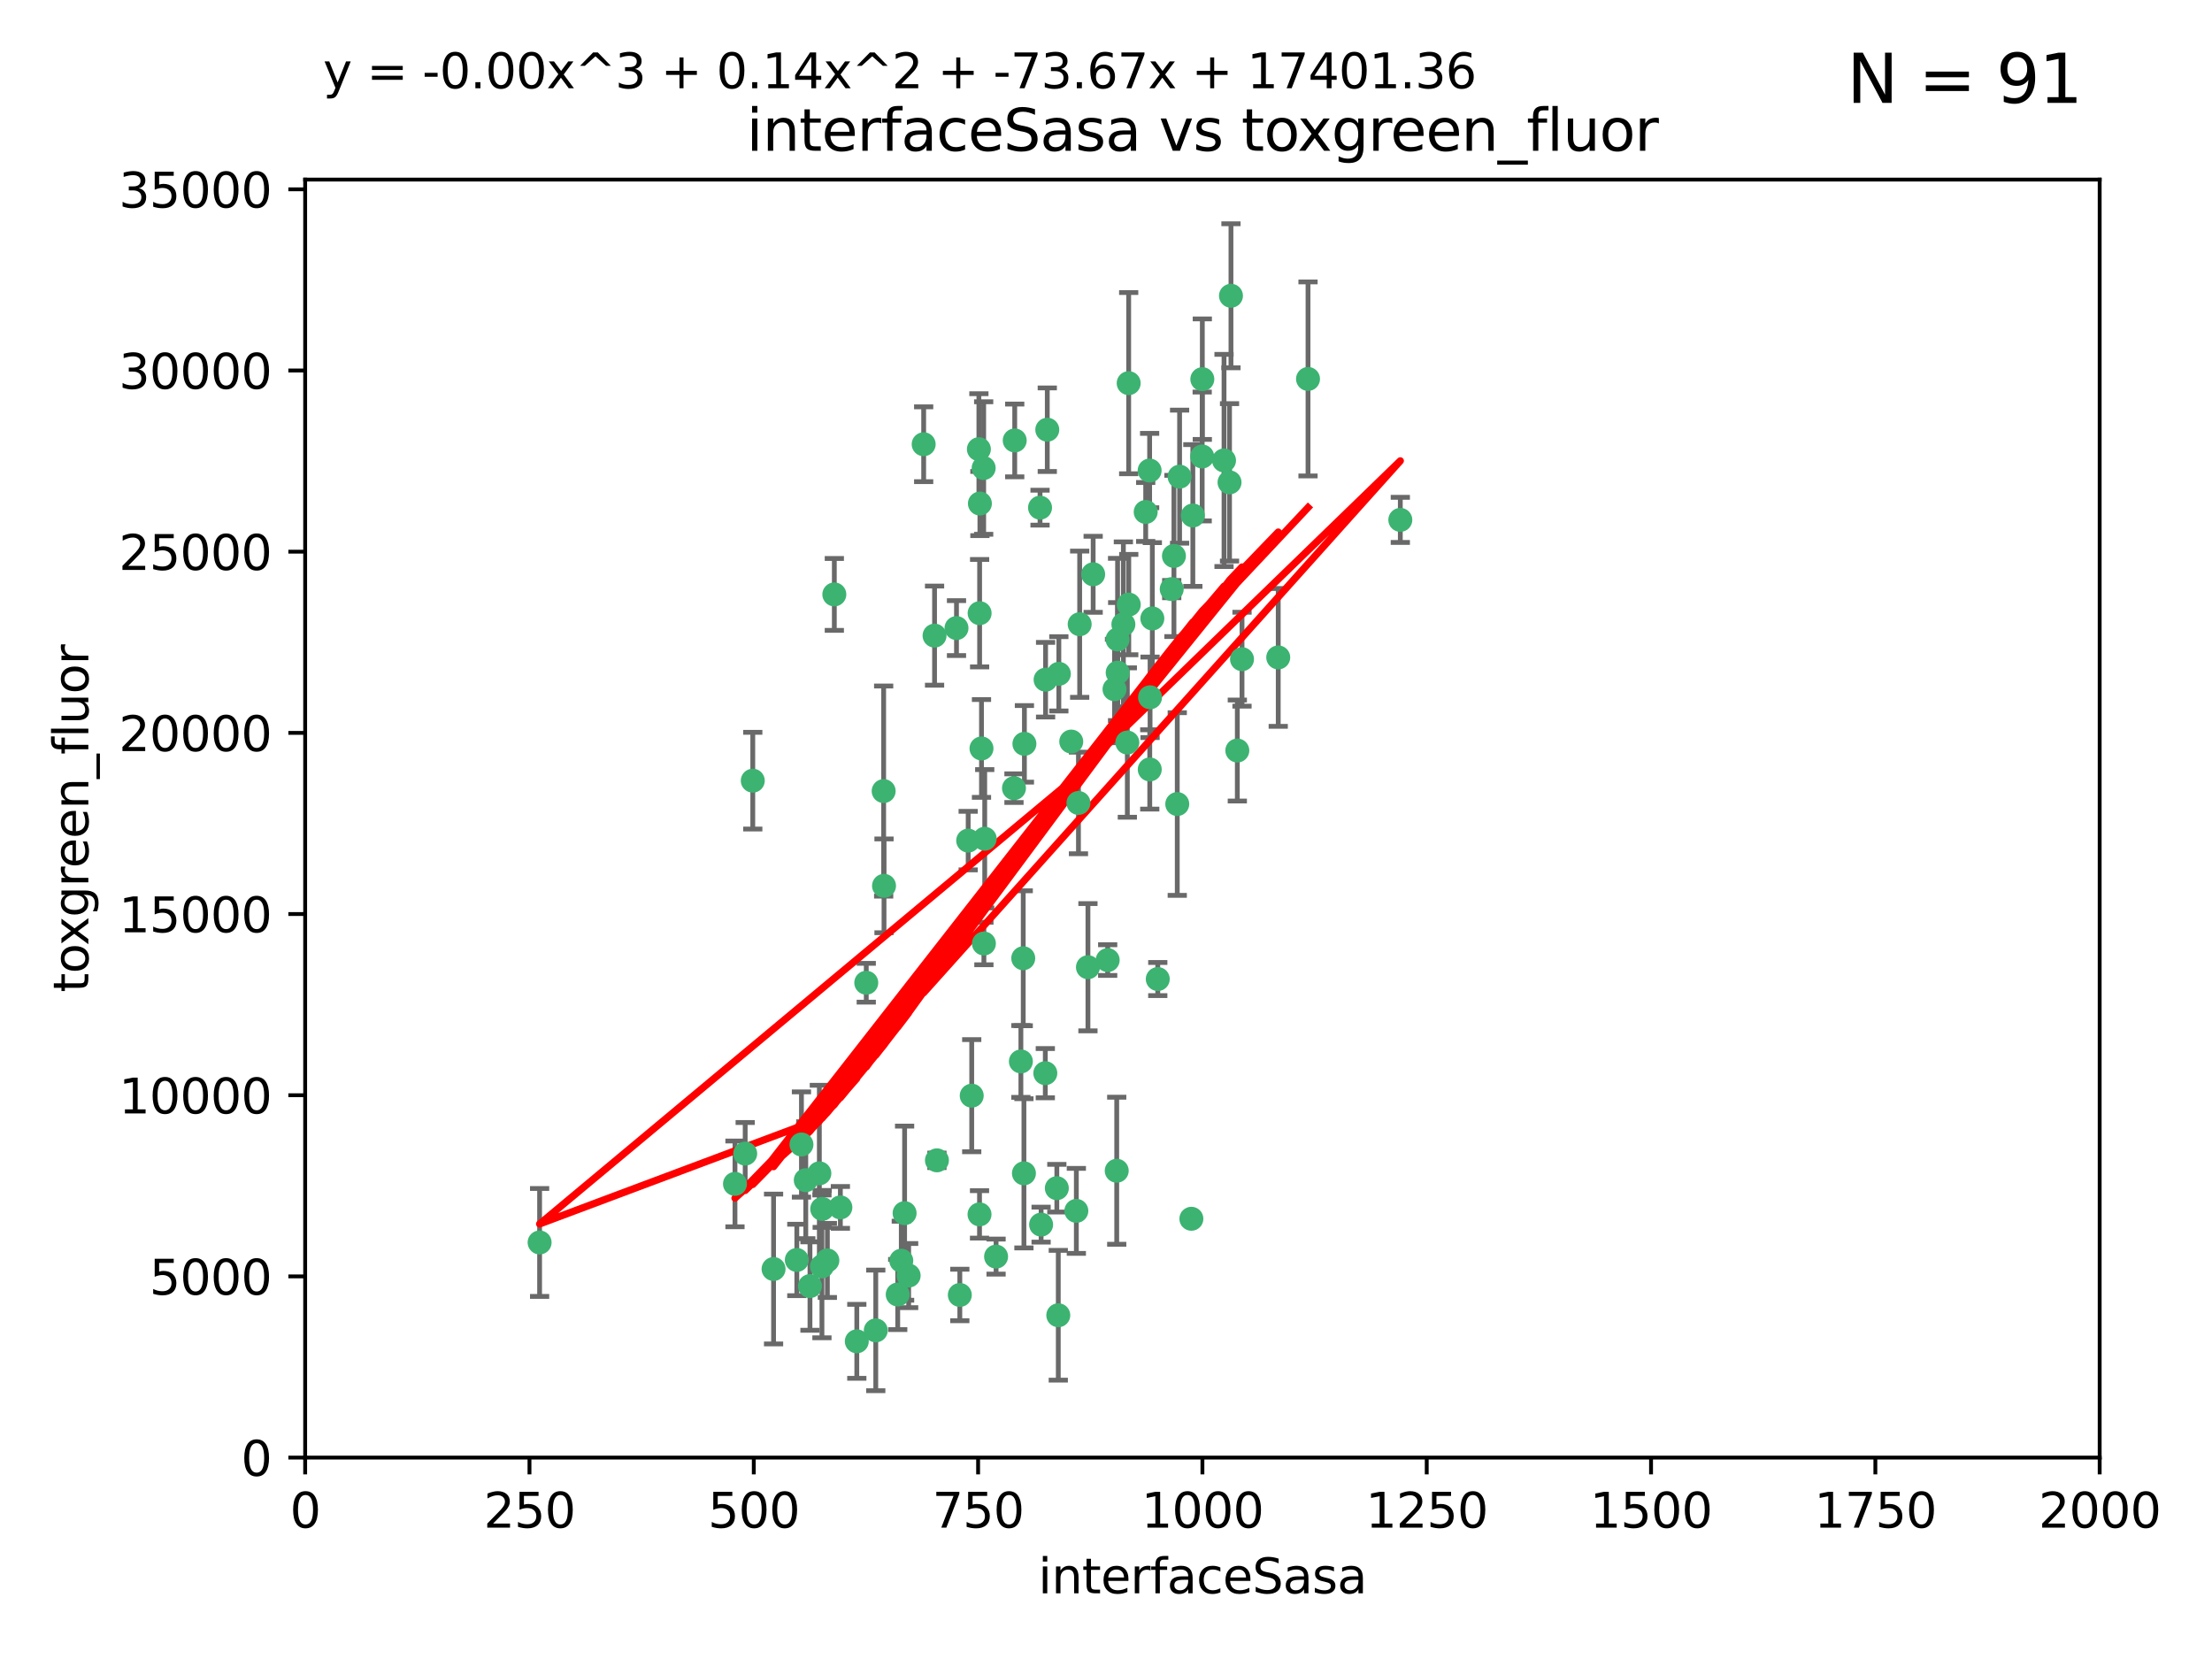 <?xml version="1.0" encoding="utf-8" standalone="no"?>
<!DOCTYPE svg PUBLIC "-//W3C//DTD SVG 1.1//EN"
  "http://www.w3.org/Graphics/SVG/1.1/DTD/svg11.dtd">
<svg xmlns:xlink="http://www.w3.org/1999/xlink" width="460.8pt" height="345.6pt" viewBox="0 0 460.8 345.6" xmlns="http://www.w3.org/2000/svg" version="1.1">
 <defs>
  <style type="text/css">*{stroke-linejoin: round; stroke-linecap: butt}</style>
 </defs>
 <g id="figure_1">
  <g id="patch_1">
   <path d="M 0 345.6 
L 460.8 345.6 
L 460.8 0 
L 0 0 
z
" style="fill: #ffffff"/>
  </g>
  <g id="axes_1">
   <g id="patch_2">
    <path d="M 63.571 303.64 
L 437.4 303.64 
L 437.4 37.411 
L 63.571 37.411 
z
" style="fill: #ffffff"/>
   </g>
   <g id="PathCollection_1">
    <defs>
     <path id="m72785c0ad0" d="M 0 1.118 
C 0.297 1.118 0.581 1 0.791 0.791 
C 1 0.581 1.118 0.297 1.118 0 
C 1.118 -0.297 1 -0.581 0.791 -0.791 
C 0.581 -1 0.297 -1.118 0 -1.118 
C -0.297 -1.118 -0.581 -1 -0.791 -0.791 
C -1 -0.581 -1.118 -0.297 -1.118 0 
C -1.118 0.297 -1 0.581 -0.791 0.791 
C -0.581 1 -0.297 1.118 0 1.118 
z
" style="stroke: #3cb371"/>
    </defs>
    <g clip-path="url(#p26a065a9ed)">
     <use xlink:href="#m72785c0ad0" x="272.484" y="78.941" style="fill: #3cb371; stroke: #3cb371"/>
     <use xlink:href="#m72785c0ad0" x="239.489" y="98.026" style="fill: #3cb371; stroke: #3cb371"/>
     <use xlink:href="#m72785c0ad0" x="250.437" y="95.094" style="fill: #3cb371; stroke: #3cb371"/>
     <use xlink:href="#m72785c0ad0" x="266.28" y="136.954" style="fill: #3cb371; stroke: #3cb371"/>
     <use xlink:href="#m72785c0ad0" x="218.168" y="89.516" style="fill: #3cb371; stroke: #3cb371"/>
     <use xlink:href="#m72785c0ad0" x="254.987" y="95.918" style="fill: #3cb371; stroke: #3cb371"/>
     <use xlink:href="#m72785c0ad0" x="244.553" y="115.814" style="fill: #3cb371; stroke: #3cb371"/>
     <use xlink:href="#m72785c0ad0" x="240.054" y="128.839" style="fill: #3cb371; stroke: #3cb371"/>
     <use xlink:href="#m72785c0ad0" x="258.734" y="137.321" style="fill: #3cb371; stroke: #3cb371"/>
     <use xlink:href="#m72785c0ad0" x="256.134" y="100.483" style="fill: #3cb371; stroke: #3cb371"/>
     <use xlink:href="#m72785c0ad0" x="211.385" y="91.754" style="fill: #3cb371; stroke: #3cb371"/>
     <use xlink:href="#m72785c0ad0" x="235.142" y="125.947" style="fill: #3cb371; stroke: #3cb371"/>
     <use xlink:href="#m72785c0ad0" x="234.02" y="130.067" style="fill: #3cb371; stroke: #3cb371"/>
     <use xlink:href="#m72785c0ad0" x="223.161" y="154.483" style="fill: #3cb371; stroke: #3cb371"/>
     <use xlink:href="#m72785c0ad0" x="248.491" y="107.386" style="fill: #3cb371; stroke: #3cb371"/>
     <use xlink:href="#m72785c0ad0" x="238.669" y="106.653" style="fill: #3cb371; stroke: #3cb371"/>
     <use xlink:href="#m72785c0ad0" x="227.725" y="119.635" style="fill: #3cb371; stroke: #3cb371"/>
     <use xlink:href="#m72785c0ad0" x="235.125" y="79.819" style="fill: #3cb371; stroke: #3cb371"/>
     <use xlink:href="#m72785c0ad0" x="244.091" y="122.72" style="fill: #3cb371; stroke: #3cb371"/>
     <use xlink:href="#m72785c0ad0" x="241.185" y="203.953" style="fill: #3cb371; stroke: #3cb371"/>
     <use xlink:href="#m72785c0ad0" x="213.404" y="154.954" style="fill: #3cb371; stroke: #3cb371"/>
     <use xlink:href="#m72785c0ad0" x="204.131" y="104.896" style="fill: #3cb371; stroke: #3cb371"/>
     <use xlink:href="#m72785c0ad0" x="245.731" y="99.298" style="fill: #3cb371; stroke: #3cb371"/>
     <use xlink:href="#m72785c0ad0" x="257.757" y="156.348" style="fill: #3cb371; stroke: #3cb371"/>
     <use xlink:href="#m72785c0ad0" x="216.658" y="105.756" style="fill: #3cb371; stroke: #3cb371"/>
     <use xlink:href="#m72785c0ad0" x="204.916" y="97.498" style="fill: #3cb371; stroke: #3cb371"/>
     <use xlink:href="#m72785c0ad0" x="192.417" y="92.545" style="fill: #3cb371; stroke: #3cb371"/>
     <use xlink:href="#m72785c0ad0" x="291.711" y="108.301" style="fill: #3cb371; stroke: #3cb371"/>
     <use xlink:href="#m72785c0ad0" x="224.916" y="130.038" style="fill: #3cb371; stroke: #3cb371"/>
     <use xlink:href="#m72785c0ad0" x="230.751" y="200.005" style="fill: #3cb371; stroke: #3cb371"/>
     <use xlink:href="#m72785c0ad0" x="250.465" y="78.988" style="fill: #3cb371; stroke: #3cb371"/>
     <use xlink:href="#m72785c0ad0" x="199.256" y="130.84" style="fill: #3cb371; stroke: #3cb371"/>
     <use xlink:href="#m72785c0ad0" x="204.462" y="155.918" style="fill: #3cb371; stroke: #3cb371"/>
     <use xlink:href="#m72785c0ad0" x="216.882" y="255.109" style="fill: #3cb371; stroke: #3cb371"/>
     <use xlink:href="#m72785c0ad0" x="213.159" y="199.62" style="fill: #3cb371; stroke: #3cb371"/>
     <use xlink:href="#m72785c0ad0" x="220.577" y="140.37" style="fill: #3cb371; stroke: #3cb371"/>
     <use xlink:href="#m72785c0ad0" x="203.92" y="93.572" style="fill: #3cb371; stroke: #3cb371"/>
     <use xlink:href="#m72785c0ad0" x="204.073" y="127.738" style="fill: #3cb371; stroke: #3cb371"/>
     <use xlink:href="#m72785c0ad0" x="224.662" y="167.27" style="fill: #3cb371; stroke: #3cb371"/>
     <use xlink:href="#m72785c0ad0" x="239.579" y="145.262" style="fill: #3cb371; stroke: #3cb371"/>
     <use xlink:href="#m72785c0ad0" x="232.833" y="140.122" style="fill: #3cb371; stroke: #3cb371"/>
     <use xlink:href="#m72785c0ad0" x="232.635" y="243.887" style="fill: #3cb371; stroke: #3cb371"/>
     <use xlink:href="#m72785c0ad0" x="256.433" y="61.614" style="fill: #3cb371; stroke: #3cb371"/>
     <use xlink:href="#m72785c0ad0" x="194.686" y="132.411" style="fill: #3cb371; stroke: #3cb371"/>
     <use xlink:href="#m72785c0ad0" x="248.185" y="253.893" style="fill: #3cb371; stroke: #3cb371"/>
     <use xlink:href="#m72785c0ad0" x="220.157" y="247.522" style="fill: #3cb371; stroke: #3cb371"/>
     <use xlink:href="#m72785c0ad0" x="180.458" y="204.723" style="fill: #3cb371; stroke: #3cb371"/>
     <use xlink:href="#m72785c0ad0" x="211.23" y="164.19" style="fill: #3cb371; stroke: #3cb371"/>
     <use xlink:href="#m72785c0ad0" x="232.811" y="133.213" style="fill: #3cb371; stroke: #3cb371"/>
     <use xlink:href="#m72785c0ad0" x="239.516" y="160.289" style="fill: #3cb371; stroke: #3cb371"/>
     <use xlink:href="#m72785c0ad0" x="204.964" y="196.552" style="fill: #3cb371; stroke: #3cb371"/>
     <use xlink:href="#m72785c0ad0" x="212.669" y="221.118" style="fill: #3cb371; stroke: #3cb371"/>
     <use xlink:href="#m72785c0ad0" x="205.136" y="174.728" style="fill: #3cb371; stroke: #3cb371"/>
     <use xlink:href="#m72785c0ad0" x="213.303" y="244.424" style="fill: #3cb371; stroke: #3cb371"/>
     <use xlink:href="#m72785c0ad0" x="161.148" y="264.357" style="fill: #3cb371; stroke: #3cb371"/>
     <use xlink:href="#m72785c0ad0" x="217.815" y="141.593" style="fill: #3cb371; stroke: #3cb371"/>
     <use xlink:href="#m72785c0ad0" x="201.69" y="175.112" style="fill: #3cb371; stroke: #3cb371"/>
     <use xlink:href="#m72785c0ad0" x="199.948" y="269.764" style="fill: #3cb371; stroke: #3cb371"/>
     <use xlink:href="#m72785c0ad0" x="234.846" y="154.686" style="fill: #3cb371; stroke: #3cb371"/>
     <use xlink:href="#m72785c0ad0" x="175.066" y="251.524" style="fill: #3cb371; stroke: #3cb371"/>
     <use xlink:href="#m72785c0ad0" x="184.082" y="164.794" style="fill: #3cb371; stroke: #3cb371"/>
     <use xlink:href="#m72785c0ad0" x="207.501" y="261.772" style="fill: #3cb371; stroke: #3cb371"/>
     <use xlink:href="#m72785c0ad0" x="187.755" y="262.628" style="fill: #3cb371; stroke: #3cb371"/>
     <use xlink:href="#m72785c0ad0" x="172.357" y="262.571" style="fill: #3cb371; stroke: #3cb371"/>
     <use xlink:href="#m72785c0ad0" x="165.991" y="262.474" style="fill: #3cb371; stroke: #3cb371"/>
     <use xlink:href="#m72785c0ad0" x="232.174" y="143.576" style="fill: #3cb371; stroke: #3cb371"/>
     <use xlink:href="#m72785c0ad0" x="167.858" y="245.856" style="fill: #3cb371; stroke: #3cb371"/>
     <use xlink:href="#m72785c0ad0" x="166.957" y="238.42" style="fill: #3cb371; stroke: #3cb371"/>
     <use xlink:href="#m72785c0ad0" x="224.222" y="252.246" style="fill: #3cb371; stroke: #3cb371"/>
     <use xlink:href="#m72785c0ad0" x="112.41" y="258.827" style="fill: #3cb371; stroke: #3cb371"/>
     <use xlink:href="#m72785c0ad0" x="171.281" y="251.838" style="fill: #3cb371; stroke: #3cb371"/>
     <use xlink:href="#m72785c0ad0" x="178.488" y="279.423" style="fill: #3cb371; stroke: #3cb371"/>
     <use xlink:href="#m72785c0ad0" x="156.817" y="162.629" style="fill: #3cb371; stroke: #3cb371"/>
     <use xlink:href="#m72785c0ad0" x="245.245" y="167.495" style="fill: #3cb371; stroke: #3cb371"/>
     <use xlink:href="#m72785c0ad0" x="188.445" y="252.723" style="fill: #3cb371; stroke: #3cb371"/>
     <use xlink:href="#m72785c0ad0" x="217.757" y="223.562" style="fill: #3cb371; stroke: #3cb371"/>
     <use xlink:href="#m72785c0ad0" x="170.686" y="244.428" style="fill: #3cb371; stroke: #3cb371"/>
     <use xlink:href="#m72785c0ad0" x="220.46" y="273.991" style="fill: #3cb371; stroke: #3cb371"/>
     <use xlink:href="#m72785c0ad0" x="173.806" y="123.828" style="fill: #3cb371; stroke: #3cb371"/>
     <use xlink:href="#m72785c0ad0" x="155.238" y="240.314" style="fill: #3cb371; stroke: #3cb371"/>
     <use xlink:href="#m72785c0ad0" x="195.181" y="241.718" style="fill: #3cb371; stroke: #3cb371"/>
     <use xlink:href="#m72785c0ad0" x="204.052" y="252.978" style="fill: #3cb371; stroke: #3cb371"/>
     <use xlink:href="#m72785c0ad0" x="187.013" y="269.669" style="fill: #3cb371; stroke: #3cb371"/>
     <use xlink:href="#m72785c0ad0" x="189.29" y="265.728" style="fill: #3cb371; stroke: #3cb371"/>
     <use xlink:href="#m72785c0ad0" x="182.439" y="277.145" style="fill: #3cb371; stroke: #3cb371"/>
     <use xlink:href="#m72785c0ad0" x="226.639" y="201.488" style="fill: #3cb371; stroke: #3cb371"/>
     <use xlink:href="#m72785c0ad0" x="171.225" y="263.81" style="fill: #3cb371; stroke: #3cb371"/>
     <use xlink:href="#m72785c0ad0" x="184.157" y="184.534" style="fill: #3cb371; stroke: #3cb371"/>
     <use xlink:href="#m72785c0ad0" x="153.109" y="246.624" style="fill: #3cb371; stroke: #3cb371"/>
     <use xlink:href="#m72785c0ad0" x="168.733" y="267.91" style="fill: #3cb371; stroke: #3cb371"/>
     <use xlink:href="#m72785c0ad0" x="202.428" y="228.248" style="fill: #3cb371; stroke: #3cb371"/>
    </g>
   </g>
   <g id="matplotlib.axis_1">
    <g id="xtick_1">
     <g id="line2d_1">
      <defs>
       <path id="mf062169b37" d="M 0 0 
L 0 3.5 
" style="stroke: #000000; stroke-width: 0.8"/>
      </defs>
      <g>
       <use xlink:href="#mf062169b37" x="63.571" y="303.64" style="stroke: #000000; stroke-width: 0.8"/>
      </g>
     </g>
     <g id="text_1">
      <!-- 0 -->
      <g transform="translate(60.39 318.238)scale(0.1 -0.1)">
       <defs>
        <path id="DejaVuSans-30" d="M 2034 4250 
Q 1547 4250 1301 3770 
Q 1056 3291 1056 2328 
Q 1056 1369 1301 889 
Q 1547 409 2034 409 
Q 2525 409 2770 889 
Q 3016 1369 3016 2328 
Q 3016 3291 2770 3770 
Q 2525 4250 2034 4250 
z
M 2034 4750 
Q 2819 4750 3233 4129 
Q 3647 3509 3647 2328 
Q 3647 1150 3233 529 
Q 2819 -91 2034 -91 
Q 1250 -91 836 529 
Q 422 1150 422 2328 
Q 422 3509 836 4129 
Q 1250 4750 2034 4750 
z
" transform="scale(0.016)"/>
       </defs>
       <use xlink:href="#DejaVuSans-30"/>
      </g>
     </g>
    </g>
    <g id="xtick_2">
     <g id="line2d_2">
      <g>
       <use xlink:href="#mf062169b37" x="110.3" y="303.64" style="stroke: #000000; stroke-width: 0.8"/>
      </g>
     </g>
     <g id="text_2">
      <!-- 250 -->
      <g transform="translate(100.756 318.238)scale(0.1 -0.1)">
       <defs>
        <path id="DejaVuSans-32" d="M 1228 531 
L 3431 531 
L 3431 0 
L 469 0 
L 469 531 
Q 828 903 1448 1529 
Q 2069 2156 2228 2338 
Q 2531 2678 2651 2914 
Q 2772 3150 2772 3378 
Q 2772 3750 2511 3984 
Q 2250 4219 1831 4219 
Q 1534 4219 1204 4116 
Q 875 4013 500 3803 
L 500 4441 
Q 881 4594 1212 4672 
Q 1544 4750 1819 4750 
Q 2544 4750 2975 4387 
Q 3406 4025 3406 3419 
Q 3406 3131 3298 2873 
Q 3191 2616 2906 2266 
Q 2828 2175 2409 1742 
Q 1991 1309 1228 531 
z
" transform="scale(0.016)"/>
        <path id="DejaVuSans-35" d="M 691 4666 
L 3169 4666 
L 3169 4134 
L 1269 4134 
L 1269 2991 
Q 1406 3038 1543 3061 
Q 1681 3084 1819 3084 
Q 2600 3084 3056 2656 
Q 3513 2228 3513 1497 
Q 3513 744 3044 326 
Q 2575 -91 1722 -91 
Q 1428 -91 1123 -41 
Q 819 9 494 109 
L 494 744 
Q 775 591 1075 516 
Q 1375 441 1709 441 
Q 2250 441 2565 725 
Q 2881 1009 2881 1497 
Q 2881 1984 2565 2268 
Q 2250 2553 1709 2553 
Q 1456 2553 1204 2497 
Q 953 2441 691 2322 
L 691 4666 
z
" transform="scale(0.016)"/>
       </defs>
       <use xlink:href="#DejaVuSans-32"/>
       <use xlink:href="#DejaVuSans-35" x="63.623"/>
       <use xlink:href="#DejaVuSans-30" x="127.246"/>
      </g>
     </g>
    </g>
    <g id="xtick_3">
     <g id="line2d_3">
      <g>
       <use xlink:href="#mf062169b37" x="157.028" y="303.64" style="stroke: #000000; stroke-width: 0.8"/>
      </g>
     </g>
     <g id="text_3">
      <!-- 500 -->
      <g transform="translate(147.485 318.238)scale(0.1 -0.1)">
       <use xlink:href="#DejaVuSans-35"/>
       <use xlink:href="#DejaVuSans-30" x="63.623"/>
       <use xlink:href="#DejaVuSans-30" x="127.246"/>
      </g>
     </g>
    </g>
    <g id="xtick_4">
     <g id="line2d_4">
      <g>
       <use xlink:href="#mf062169b37" x="203.757" y="303.64" style="stroke: #000000; stroke-width: 0.8"/>
      </g>
     </g>
     <g id="text_4">
      <!-- 750 -->
      <g transform="translate(194.213 318.238)scale(0.1 -0.1)">
       <defs>
        <path id="DejaVuSans-37" d="M 525 4666 
L 3525 4666 
L 3525 4397 
L 1831 0 
L 1172 0 
L 2766 4134 
L 525 4134 
L 525 4666 
z
" transform="scale(0.016)"/>
       </defs>
       <use xlink:href="#DejaVuSans-37"/>
       <use xlink:href="#DejaVuSans-35" x="63.623"/>
       <use xlink:href="#DejaVuSans-30" x="127.246"/>
      </g>
     </g>
    </g>
    <g id="xtick_5">
     <g id="line2d_5">
      <g>
       <use xlink:href="#mf062169b37" x="250.486" y="303.64" style="stroke: #000000; stroke-width: 0.8"/>
      </g>
     </g>
     <g id="text_5">
      <!-- 1000 -->
      <g transform="translate(237.761 318.238)scale(0.1 -0.1)">
       <defs>
        <path id="DejaVuSans-31" d="M 794 531 
L 1825 531 
L 1825 4091 
L 703 3866 
L 703 4441 
L 1819 4666 
L 2450 4666 
L 2450 531 
L 3481 531 
L 3481 0 
L 794 0 
L 794 531 
z
" transform="scale(0.016)"/>
       </defs>
       <use xlink:href="#DejaVuSans-31"/>
       <use xlink:href="#DejaVuSans-30" x="63.623"/>
       <use xlink:href="#DejaVuSans-30" x="127.246"/>
       <use xlink:href="#DejaVuSans-30" x="190.869"/>
      </g>
     </g>
    </g>
    <g id="xtick_6">
     <g id="line2d_6">
      <g>
       <use xlink:href="#mf062169b37" x="297.214" y="303.64" style="stroke: #000000; stroke-width: 0.8"/>
      </g>
     </g>
     <g id="text_6">
      <!-- 1250 -->
      <g transform="translate(284.489 318.238)scale(0.1 -0.1)">
       <use xlink:href="#DejaVuSans-31"/>
       <use xlink:href="#DejaVuSans-32" x="63.623"/>
       <use xlink:href="#DejaVuSans-35" x="127.246"/>
       <use xlink:href="#DejaVuSans-30" x="190.869"/>
      </g>
     </g>
    </g>
    <g id="xtick_7">
     <g id="line2d_7">
      <g>
       <use xlink:href="#mf062169b37" x="343.943" y="303.64" style="stroke: #000000; stroke-width: 0.8"/>
      </g>
     </g>
     <g id="text_7">
      <!-- 1500 -->
      <g transform="translate(331.218 318.238)scale(0.1 -0.1)">
       <use xlink:href="#DejaVuSans-31"/>
       <use xlink:href="#DejaVuSans-35" x="63.623"/>
       <use xlink:href="#DejaVuSans-30" x="127.246"/>
       <use xlink:href="#DejaVuSans-30" x="190.869"/>
      </g>
     </g>
    </g>
    <g id="xtick_8">
     <g id="line2d_8">
      <g>
       <use xlink:href="#mf062169b37" x="390.671" y="303.64" style="stroke: #000000; stroke-width: 0.8"/>
      </g>
     </g>
     <g id="text_8">
      <!-- 1750 -->
      <g transform="translate(377.946 318.238)scale(0.1 -0.1)">
       <use xlink:href="#DejaVuSans-31"/>
       <use xlink:href="#DejaVuSans-37" x="63.623"/>
       <use xlink:href="#DejaVuSans-35" x="127.246"/>
       <use xlink:href="#DejaVuSans-30" x="190.869"/>
      </g>
     </g>
    </g>
    <g id="xtick_9">
     <g id="line2d_9">
      <g>
       <use xlink:href="#mf062169b37" x="437.4" y="303.64" style="stroke: #000000; stroke-width: 0.8"/>
      </g>
     </g>
     <g id="text_9">
      <!-- 2000 -->
      <g transform="translate(424.675 318.238)scale(0.1 -0.1)">
       <use xlink:href="#DejaVuSans-32"/>
       <use xlink:href="#DejaVuSans-30" x="63.623"/>
       <use xlink:href="#DejaVuSans-30" x="127.246"/>
       <use xlink:href="#DejaVuSans-30" x="190.869"/>
      </g>
     </g>
    </g>
    <g id="text_10">
     <!-- interfaceSasa -->
     <g transform="translate(216.279 331.917)scale(0.1 -0.1)">
      <defs>
       <path id="DejaVuSans-69" d="M 603 3500 
L 1178 3500 
L 1178 0 
L 603 0 
L 603 3500 
z
M 603 4863 
L 1178 4863 
L 1178 4134 
L 603 4134 
L 603 4863 
z
" transform="scale(0.016)"/>
       <path id="DejaVuSans-6e" d="M 3513 2113 
L 3513 0 
L 2938 0 
L 2938 2094 
Q 2938 2591 2744 2837 
Q 2550 3084 2163 3084 
Q 1697 3084 1428 2787 
Q 1159 2491 1159 1978 
L 1159 0 
L 581 0 
L 581 3500 
L 1159 3500 
L 1159 2956 
Q 1366 3272 1645 3428 
Q 1925 3584 2291 3584 
Q 2894 3584 3203 3211 
Q 3513 2838 3513 2113 
z
" transform="scale(0.016)"/>
       <path id="DejaVuSans-74" d="M 1172 4494 
L 1172 3500 
L 2356 3500 
L 2356 3053 
L 1172 3053 
L 1172 1153 
Q 1172 725 1289 603 
Q 1406 481 1766 481 
L 2356 481 
L 2356 0 
L 1766 0 
Q 1100 0 847 248 
Q 594 497 594 1153 
L 594 3053 
L 172 3053 
L 172 3500 
L 594 3500 
L 594 4494 
L 1172 4494 
z
" transform="scale(0.016)"/>
       <path id="DejaVuSans-65" d="M 3597 1894 
L 3597 1613 
L 953 1613 
Q 991 1019 1311 708 
Q 1631 397 2203 397 
Q 2534 397 2845 478 
Q 3156 559 3463 722 
L 3463 178 
Q 3153 47 2828 -22 
Q 2503 -91 2169 -91 
Q 1331 -91 842 396 
Q 353 884 353 1716 
Q 353 2575 817 3079 
Q 1281 3584 2069 3584 
Q 2775 3584 3186 3129 
Q 3597 2675 3597 1894 
z
M 3022 2063 
Q 3016 2534 2758 2815 
Q 2500 3097 2075 3097 
Q 1594 3097 1305 2825 
Q 1016 2553 972 2059 
L 3022 2063 
z
" transform="scale(0.016)"/>
       <path id="DejaVuSans-72" d="M 2631 2963 
Q 2534 3019 2420 3045 
Q 2306 3072 2169 3072 
Q 1681 3072 1420 2755 
Q 1159 2438 1159 1844 
L 1159 0 
L 581 0 
L 581 3500 
L 1159 3500 
L 1159 2956 
Q 1341 3275 1631 3429 
Q 1922 3584 2338 3584 
Q 2397 3584 2469 3576 
Q 2541 3569 2628 3553 
L 2631 2963 
z
" transform="scale(0.016)"/>
       <path id="DejaVuSans-66" d="M 2375 4863 
L 2375 4384 
L 1825 4384 
Q 1516 4384 1395 4259 
Q 1275 4134 1275 3809 
L 1275 3500 
L 2222 3500 
L 2222 3053 
L 1275 3053 
L 1275 0 
L 697 0 
L 697 3053 
L 147 3053 
L 147 3500 
L 697 3500 
L 697 3744 
Q 697 4328 969 4595 
Q 1241 4863 1831 4863 
L 2375 4863 
z
" transform="scale(0.016)"/>
       <path id="DejaVuSans-61" d="M 2194 1759 
Q 1497 1759 1228 1600 
Q 959 1441 959 1056 
Q 959 750 1161 570 
Q 1363 391 1709 391 
Q 2188 391 2477 730 
Q 2766 1069 2766 1631 
L 2766 1759 
L 2194 1759 
z
M 3341 1997 
L 3341 0 
L 2766 0 
L 2766 531 
Q 2569 213 2275 61 
Q 1981 -91 1556 -91 
Q 1019 -91 701 211 
Q 384 513 384 1019 
Q 384 1609 779 1909 
Q 1175 2209 1959 2209 
L 2766 2209 
L 2766 2266 
Q 2766 2663 2505 2880 
Q 2244 3097 1772 3097 
Q 1472 3097 1187 3025 
Q 903 2953 641 2809 
L 641 3341 
Q 956 3463 1253 3523 
Q 1550 3584 1831 3584 
Q 2591 3584 2966 3190 
Q 3341 2797 3341 1997 
z
" transform="scale(0.016)"/>
       <path id="DejaVuSans-63" d="M 3122 3366 
L 3122 2828 
Q 2878 2963 2633 3030 
Q 2388 3097 2138 3097 
Q 1578 3097 1268 2742 
Q 959 2388 959 1747 
Q 959 1106 1268 751 
Q 1578 397 2138 397 
Q 2388 397 2633 464 
Q 2878 531 3122 666 
L 3122 134 
Q 2881 22 2623 -34 
Q 2366 -91 2075 -91 
Q 1284 -91 818 406 
Q 353 903 353 1747 
Q 353 2603 823 3093 
Q 1294 3584 2113 3584 
Q 2378 3584 2631 3529 
Q 2884 3475 3122 3366 
z
" transform="scale(0.016)"/>
       <path id="DejaVuSans-53" d="M 3425 4513 
L 3425 3897 
Q 3066 4069 2747 4153 
Q 2428 4238 2131 4238 
Q 1616 4238 1336 4038 
Q 1056 3838 1056 3469 
Q 1056 3159 1242 3001 
Q 1428 2844 1947 2747 
L 2328 2669 
Q 3034 2534 3370 2195 
Q 3706 1856 3706 1288 
Q 3706 609 3251 259 
Q 2797 -91 1919 -91 
Q 1588 -91 1214 -16 
Q 841 59 441 206 
L 441 856 
Q 825 641 1194 531 
Q 1563 422 1919 422 
Q 2459 422 2753 634 
Q 3047 847 3047 1241 
Q 3047 1584 2836 1778 
Q 2625 1972 2144 2069 
L 1759 2144 
Q 1053 2284 737 2584 
Q 422 2884 422 3419 
Q 422 4038 858 4394 
Q 1294 4750 2059 4750 
Q 2388 4750 2728 4690 
Q 3069 4631 3425 4513 
z
" transform="scale(0.016)"/>
       <path id="DejaVuSans-73" d="M 2834 3397 
L 2834 2853 
Q 2591 2978 2328 3040 
Q 2066 3103 1784 3103 
Q 1356 3103 1142 2972 
Q 928 2841 928 2578 
Q 928 2378 1081 2264 
Q 1234 2150 1697 2047 
L 1894 2003 
Q 2506 1872 2764 1633 
Q 3022 1394 3022 966 
Q 3022 478 2636 193 
Q 2250 -91 1575 -91 
Q 1294 -91 989 -36 
Q 684 19 347 128 
L 347 722 
Q 666 556 975 473 
Q 1284 391 1588 391 
Q 1994 391 2212 530 
Q 2431 669 2431 922 
Q 2431 1156 2273 1281 
Q 2116 1406 1581 1522 
L 1381 1569 
Q 847 1681 609 1914 
Q 372 2147 372 2553 
Q 372 3047 722 3315 
Q 1072 3584 1716 3584 
Q 2034 3584 2315 3537 
Q 2597 3491 2834 3397 
z
" transform="scale(0.016)"/>
      </defs>
      <use xlink:href="#DejaVuSans-69"/>
      <use xlink:href="#DejaVuSans-6e" x="27.783"/>
      <use xlink:href="#DejaVuSans-74" x="91.162"/>
      <use xlink:href="#DejaVuSans-65" x="130.371"/>
      <use xlink:href="#DejaVuSans-72" x="191.895"/>
      <use xlink:href="#DejaVuSans-66" x="233.008"/>
      <use xlink:href="#DejaVuSans-61" x="268.213"/>
      <use xlink:href="#DejaVuSans-63" x="329.492"/>
      <use xlink:href="#DejaVuSans-65" x="384.473"/>
      <use xlink:href="#DejaVuSans-53" x="445.996"/>
      <use xlink:href="#DejaVuSans-61" x="509.473"/>
      <use xlink:href="#DejaVuSans-73" x="570.752"/>
      <use xlink:href="#DejaVuSans-61" x="622.852"/>
     </g>
    </g>
   </g>
   <g id="matplotlib.axis_2">
    <g id="ytick_1">
     <g id="line2d_10">
      <defs>
       <path id="m2cc6694166" d="M 0 0 
L -3.5 0 
" style="stroke: #000000; stroke-width: 0.8"/>
      </defs>
      <g>
       <use xlink:href="#m2cc6694166" x="63.571" y="303.64" style="stroke: #000000; stroke-width: 0.8"/>
      </g>
     </g>
     <g id="text_11">
      <!-- 0 -->
      <g transform="translate(50.209 307.439)scale(0.1 -0.1)">
       <use xlink:href="#DejaVuSans-30"/>
      </g>
     </g>
    </g>
    <g id="ytick_2">
     <g id="line2d_11">
      <g>
       <use xlink:href="#m2cc6694166" x="63.571" y="265.897" style="stroke: #000000; stroke-width: 0.8"/>
      </g>
     </g>
     <g id="text_12">
      <!-- 5000 -->
      <g transform="translate(31.121 269.696)scale(0.1 -0.1)">
       <use xlink:href="#DejaVuSans-35"/>
       <use xlink:href="#DejaVuSans-30" x="63.623"/>
       <use xlink:href="#DejaVuSans-30" x="127.246"/>
       <use xlink:href="#DejaVuSans-30" x="190.869"/>
      </g>
     </g>
    </g>
    <g id="ytick_3">
     <g id="line2d_12">
      <g>
       <use xlink:href="#m2cc6694166" x="63.571" y="228.154" style="stroke: #000000; stroke-width: 0.8"/>
      </g>
     </g>
     <g id="text_13">
      <!-- 10000 -->
      <g transform="translate(24.759 231.953)scale(0.1 -0.1)">
       <use xlink:href="#DejaVuSans-31"/>
       <use xlink:href="#DejaVuSans-30" x="63.623"/>
       <use xlink:href="#DejaVuSans-30" x="127.246"/>
       <use xlink:href="#DejaVuSans-30" x="190.869"/>
       <use xlink:href="#DejaVuSans-30" x="254.492"/>
      </g>
     </g>
    </g>
    <g id="ytick_4">
     <g id="line2d_13">
      <g>
       <use xlink:href="#m2cc6694166" x="63.571" y="190.411" style="stroke: #000000; stroke-width: 0.8"/>
      </g>
     </g>
     <g id="text_14">
      <!-- 15000 -->
      <g transform="translate(24.759 194.21)scale(0.1 -0.1)">
       <use xlink:href="#DejaVuSans-31"/>
       <use xlink:href="#DejaVuSans-35" x="63.623"/>
       <use xlink:href="#DejaVuSans-30" x="127.246"/>
       <use xlink:href="#DejaVuSans-30" x="190.869"/>
       <use xlink:href="#DejaVuSans-30" x="254.492"/>
      </g>
     </g>
    </g>
    <g id="ytick_5">
     <g id="line2d_14">
      <g>
       <use xlink:href="#m2cc6694166" x="63.571" y="152.668" style="stroke: #000000; stroke-width: 0.8"/>
      </g>
     </g>
     <g id="text_15">
      <!-- 20000 -->
      <g transform="translate(24.759 156.467)scale(0.1 -0.1)">
       <use xlink:href="#DejaVuSans-32"/>
       <use xlink:href="#DejaVuSans-30" x="63.623"/>
       <use xlink:href="#DejaVuSans-30" x="127.246"/>
       <use xlink:href="#DejaVuSans-30" x="190.869"/>
       <use xlink:href="#DejaVuSans-30" x="254.492"/>
      </g>
     </g>
    </g>
    <g id="ytick_6">
     <g id="line2d_15">
      <g>
       <use xlink:href="#m2cc6694166" x="63.571" y="114.925" style="stroke: #000000; stroke-width: 0.8"/>
      </g>
     </g>
     <g id="text_16">
      <!-- 25000 -->
      <g transform="translate(24.759 118.724)scale(0.1 -0.1)">
       <use xlink:href="#DejaVuSans-32"/>
       <use xlink:href="#DejaVuSans-35" x="63.623"/>
       <use xlink:href="#DejaVuSans-30" x="127.246"/>
       <use xlink:href="#DejaVuSans-30" x="190.869"/>
       <use xlink:href="#DejaVuSans-30" x="254.492"/>
      </g>
     </g>
    </g>
    <g id="ytick_7">
     <g id="line2d_16">
      <g>
       <use xlink:href="#m2cc6694166" x="63.571" y="77.181" style="stroke: #000000; stroke-width: 0.8"/>
      </g>
     </g>
     <g id="text_17">
      <!-- 30000 -->
      <g transform="translate(24.759 80.981)scale(0.1 -0.1)">
       <defs>
        <path id="DejaVuSans-33" d="M 2597 2516 
Q 3050 2419 3304 2112 
Q 3559 1806 3559 1356 
Q 3559 666 3084 287 
Q 2609 -91 1734 -91 
Q 1441 -91 1130 -33 
Q 819 25 488 141 
L 488 750 
Q 750 597 1062 519 
Q 1375 441 1716 441 
Q 2309 441 2620 675 
Q 2931 909 2931 1356 
Q 2931 1769 2642 2001 
Q 2353 2234 1838 2234 
L 1294 2234 
L 1294 2753 
L 1863 2753 
Q 2328 2753 2575 2939 
Q 2822 3125 2822 3475 
Q 2822 3834 2567 4026 
Q 2313 4219 1838 4219 
Q 1578 4219 1281 4162 
Q 984 4106 628 3988 
L 628 4550 
Q 988 4650 1302 4700 
Q 1616 4750 1894 4750 
Q 2613 4750 3031 4423 
Q 3450 4097 3450 3541 
Q 3450 3153 3228 2886 
Q 3006 2619 2597 2516 
z
" transform="scale(0.016)"/>
       </defs>
       <use xlink:href="#DejaVuSans-33"/>
       <use xlink:href="#DejaVuSans-30" x="63.623"/>
       <use xlink:href="#DejaVuSans-30" x="127.246"/>
       <use xlink:href="#DejaVuSans-30" x="190.869"/>
       <use xlink:href="#DejaVuSans-30" x="254.492"/>
      </g>
     </g>
    </g>
    <g id="ytick_8">
     <g id="line2d_17">
      <g>
       <use xlink:href="#m2cc6694166" x="63.571" y="39.438" style="stroke: #000000; stroke-width: 0.8"/>
      </g>
     </g>
     <g id="text_18">
      <!-- 35000 -->
      <g transform="translate(24.759 43.238)scale(0.1 -0.1)">
       <use xlink:href="#DejaVuSans-33"/>
       <use xlink:href="#DejaVuSans-35" x="63.623"/>
       <use xlink:href="#DejaVuSans-30" x="127.246"/>
       <use xlink:href="#DejaVuSans-30" x="190.869"/>
       <use xlink:href="#DejaVuSans-30" x="254.492"/>
      </g>
     </g>
    </g>
    <g id="text_19">
     <!-- toxgreen_fluor -->
     <g transform="translate(18.401 206.72)rotate(-90)scale(0.1 -0.1)">
      <defs>
       <path id="DejaVuSans-6f" d="M 1959 3097 
Q 1497 3097 1228 2736 
Q 959 2375 959 1747 
Q 959 1119 1226 758 
Q 1494 397 1959 397 
Q 2419 397 2687 759 
Q 2956 1122 2956 1747 
Q 2956 2369 2687 2733 
Q 2419 3097 1959 3097 
z
M 1959 3584 
Q 2709 3584 3137 3096 
Q 3566 2609 3566 1747 
Q 3566 888 3137 398 
Q 2709 -91 1959 -91 
Q 1206 -91 779 398 
Q 353 888 353 1747 
Q 353 2609 779 3096 
Q 1206 3584 1959 3584 
z
" transform="scale(0.016)"/>
       <path id="DejaVuSans-78" d="M 3513 3500 
L 2247 1797 
L 3578 0 
L 2900 0 
L 1881 1375 
L 863 0 
L 184 0 
L 1544 1831 
L 300 3500 
L 978 3500 
L 1906 2253 
L 2834 3500 
L 3513 3500 
z
" transform="scale(0.016)"/>
       <path id="DejaVuSans-67" d="M 2906 1791 
Q 2906 2416 2648 2759 
Q 2391 3103 1925 3103 
Q 1463 3103 1205 2759 
Q 947 2416 947 1791 
Q 947 1169 1205 825 
Q 1463 481 1925 481 
Q 2391 481 2648 825 
Q 2906 1169 2906 1791 
z
M 3481 434 
Q 3481 -459 3084 -895 
Q 2688 -1331 1869 -1331 
Q 1566 -1331 1297 -1286 
Q 1028 -1241 775 -1147 
L 775 -588 
Q 1028 -725 1275 -790 
Q 1522 -856 1778 -856 
Q 2344 -856 2625 -561 
Q 2906 -266 2906 331 
L 2906 616 
Q 2728 306 2450 153 
Q 2172 0 1784 0 
Q 1141 0 747 490 
Q 353 981 353 1791 
Q 353 2603 747 3093 
Q 1141 3584 1784 3584 
Q 2172 3584 2450 3431 
Q 2728 3278 2906 2969 
L 2906 3500 
L 3481 3500 
L 3481 434 
z
" transform="scale(0.016)"/>
       <path id="DejaVuSans-5f" d="M 3263 -1063 
L 3263 -1509 
L -63 -1509 
L -63 -1063 
L 3263 -1063 
z
" transform="scale(0.016)"/>
       <path id="DejaVuSans-6c" d="M 603 4863 
L 1178 4863 
L 1178 0 
L 603 0 
L 603 4863 
z
" transform="scale(0.016)"/>
       <path id="DejaVuSans-75" d="M 544 1381 
L 544 3500 
L 1119 3500 
L 1119 1403 
Q 1119 906 1312 657 
Q 1506 409 1894 409 
Q 2359 409 2629 706 
Q 2900 1003 2900 1516 
L 2900 3500 
L 3475 3500 
L 3475 0 
L 2900 0 
L 2900 538 
Q 2691 219 2414 64 
Q 2138 -91 1772 -91 
Q 1169 -91 856 284 
Q 544 659 544 1381 
z
M 1991 3584 
L 1991 3584 
z
" transform="scale(0.016)"/>
      </defs>
      <use xlink:href="#DejaVuSans-74"/>
      <use xlink:href="#DejaVuSans-6f" x="39.209"/>
      <use xlink:href="#DejaVuSans-78" x="97.266"/>
      <use xlink:href="#DejaVuSans-67" x="156.445"/>
      <use xlink:href="#DejaVuSans-72" x="219.922"/>
      <use xlink:href="#DejaVuSans-65" x="258.785"/>
      <use xlink:href="#DejaVuSans-65" x="320.309"/>
      <use xlink:href="#DejaVuSans-6e" x="381.832"/>
      <use xlink:href="#DejaVuSans-5f" x="445.211"/>
      <use xlink:href="#DejaVuSans-66" x="495.211"/>
      <use xlink:href="#DejaVuSans-6c" x="530.416"/>
      <use xlink:href="#DejaVuSans-75" x="558.199"/>
      <use xlink:href="#DejaVuSans-6f" x="621.578"/>
      <use xlink:href="#DejaVuSans-72" x="682.76"/>
     </g>
    </g>
   </g>
   <g id="LineCollection_1">
    <path d="M 272.484 99.149 
L 272.484 58.733 
" clip-path="url(#p26a065a9ed)" style="fill: none; stroke: #696969"/>
    <path d="M 239.489 105.772 
L 239.489 90.281 
" clip-path="url(#p26a065a9ed)" style="fill: none; stroke: #696969"/>
    <path d="M 250.437 108.514 
L 250.437 81.675 
" clip-path="url(#p26a065a9ed)" style="fill: none; stroke: #696969"/>
    <path d="M 266.28 151.309 
L 266.28 122.599 
" clip-path="url(#p26a065a9ed)" style="fill: none; stroke: #696969"/>
    <path d="M 218.168 98.217 
L 218.168 80.815 
" clip-path="url(#p26a065a9ed)" style="fill: none; stroke: #696969"/>
    <path d="M 254.987 118.013 
L 254.987 73.824 
" clip-path="url(#p26a065a9ed)" style="fill: none; stroke: #696969"/>
    <path d="M 244.553 132.604 
L 244.553 99.024 
" clip-path="url(#p26a065a9ed)" style="fill: none; stroke: #696969"/>
    <path d="M 240.054 144.637 
L 240.054 113.041 
" clip-path="url(#p26a065a9ed)" style="fill: none; stroke: #696969"/>
    <path d="M 258.734 147.102 
L 258.734 127.541 
" clip-path="url(#p26a065a9ed)" style="fill: none; stroke: #696969"/>
    <path d="M 256.134 116.878 
L 256.134 84.088 
" clip-path="url(#p26a065a9ed)" style="fill: none; stroke: #696969"/>
    <path d="M 211.385 99.334 
L 211.385 84.174 
" clip-path="url(#p26a065a9ed)" style="fill: none; stroke: #696969"/>
    <path d="M 235.142 136.397 
L 235.142 115.497 
" clip-path="url(#p26a065a9ed)" style="fill: none; stroke: #696969"/>
    <path d="M 234.02 147.25 
L 234.02 112.885 
" clip-path="url(#p26a065a9ed)" style="fill: none; stroke: #696969"/>
    <path d="M 223.161 155.048 
L 223.161 153.918 
" clip-path="url(#p26a065a9ed)" style="fill: none; stroke: #696969"/>
    <path d="M 248.491 122.155 
L 248.491 92.617 
" clip-path="url(#p26a065a9ed)" style="fill: none; stroke: #696969"/>
    <path d="M 238.669 112.792 
L 238.669 100.514 
" clip-path="url(#p26a065a9ed)" style="fill: none; stroke: #696969"/>
    <path d="M 227.725 127.554 
L 227.725 111.717 
" clip-path="url(#p26a065a9ed)" style="fill: none; stroke: #696969"/>
    <path d="M 235.125 98.693 
L 235.125 60.945 
" clip-path="url(#p26a065a9ed)" style="fill: none; stroke: #696969"/>
    <path d="M 244.091 124.514 
L 244.091 120.926 
" clip-path="url(#p26a065a9ed)" style="fill: none; stroke: #696969"/>
    <path d="M 241.185 207.405 
L 241.185 200.501 
" clip-path="url(#p26a065a9ed)" style="fill: none; stroke: #696969"/>
    <path d="M 213.404 162.929 
L 213.404 146.979 
" clip-path="url(#p26a065a9ed)" style="fill: none; stroke: #696969"/>
    <path d="M 204.131 111.578 
L 204.131 98.214 
" clip-path="url(#p26a065a9ed)" style="fill: none; stroke: #696969"/>
    <path d="M 245.731 113.157 
L 245.731 85.439 
" clip-path="url(#p26a065a9ed)" style="fill: none; stroke: #696969"/>
    <path d="M 257.757 166.868 
L 257.757 145.829 
" clip-path="url(#p26a065a9ed)" style="fill: none; stroke: #696969"/>
    <path d="M 216.658 109.392 
L 216.658 102.12 
" clip-path="url(#p26a065a9ed)" style="fill: none; stroke: #696969"/>
    <path d="M 204.916 111.302 
L 204.916 83.693 
" clip-path="url(#p26a065a9ed)" style="fill: none; stroke: #696969"/>
    <path d="M 192.417 100.341 
L 192.417 84.749 
" clip-path="url(#p26a065a9ed)" style="fill: none; stroke: #696969"/>
    <path d="M 291.711 113.001 
L 291.711 103.601 
" clip-path="url(#p26a065a9ed)" style="fill: none; stroke: #696969"/>
    <path d="M 224.916 145.27 
L 224.916 114.805 
" clip-path="url(#p26a065a9ed)" style="fill: none; stroke: #696969"/>
    <path d="M 230.751 203.204 
L 230.751 196.806 
" clip-path="url(#p26a065a9ed)" style="fill: none; stroke: #696969"/>
    <path d="M 250.465 91.541 
L 250.465 66.434 
" clip-path="url(#p26a065a9ed)" style="fill: none; stroke: #696969"/>
    <path d="M 199.256 136.561 
L 199.256 125.12 
" clip-path="url(#p26a065a9ed)" style="fill: none; stroke: #696969"/>
    <path d="M 204.462 166.104 
L 204.462 145.732 
" clip-path="url(#p26a065a9ed)" style="fill: none; stroke: #696969"/>
    <path d="M 216.882 258.755 
L 216.882 251.464 
" clip-path="url(#p26a065a9ed)" style="fill: none; stroke: #696969"/>
    <path d="M 213.159 213.675 
L 213.159 185.565 
" clip-path="url(#p26a065a9ed)" style="fill: none; stroke: #696969"/>
    <path d="M 220.577 148.106 
L 220.577 132.634 
" clip-path="url(#p26a065a9ed)" style="fill: none; stroke: #696969"/>
    <path d="M 203.92 105.129 
L 203.92 82.016 
" clip-path="url(#p26a065a9ed)" style="fill: none; stroke: #696969"/>
    <path d="M 204.073 138.926 
L 204.073 116.549 
" clip-path="url(#p26a065a9ed)" style="fill: none; stroke: #696969"/>
    <path d="M 224.662 177.849 
L 224.662 156.691 
" clip-path="url(#p26a065a9ed)" style="fill: none; stroke: #696969"/>
    <path d="M 239.579 153.647 
L 239.579 136.877 
" clip-path="url(#p26a065a9ed)" style="fill: none; stroke: #696969"/>
    <path d="M 232.833 154.719 
L 232.833 125.526 
" clip-path="url(#p26a065a9ed)" style="fill: none; stroke: #696969"/>
    <path d="M 232.635 259.205 
L 232.635 228.569 
" clip-path="url(#p26a065a9ed)" style="fill: none; stroke: #696969"/>
    <path d="M 256.433 76.614 
L 256.433 46.614 
" clip-path="url(#p26a065a9ed)" style="fill: none; stroke: #696969"/>
    <path d="M 194.686 142.738 
L 194.686 122.084 
" clip-path="url(#p26a065a9ed)" style="fill: none; stroke: #696969"/>
    <path d="M 248.185 254.845 
L 248.185 252.94 
" clip-path="url(#p26a065a9ed)" style="fill: none; stroke: #696969"/>
    <path d="M 220.157 252.489 
L 220.157 242.555 
" clip-path="url(#p26a065a9ed)" style="fill: none; stroke: #696969"/>
    <path d="M 180.458 208.763 
L 180.458 200.682 
" clip-path="url(#p26a065a9ed)" style="fill: none; stroke: #696969"/>
    <path d="M 211.23 167.175 
L 211.23 161.206 
" clip-path="url(#p26a065a9ed)" style="fill: none; stroke: #696969"/>
    <path d="M 232.811 150.11 
L 232.811 116.316 
" clip-path="url(#p26a065a9ed)" style="fill: none; stroke: #696969"/>
    <path d="M 239.516 168.551 
L 239.516 152.026 
" clip-path="url(#p26a065a9ed)" style="fill: none; stroke: #696969"/>
    <path d="M 204.964 200.974 
L 204.964 192.13 
" clip-path="url(#p26a065a9ed)" style="fill: none; stroke: #696969"/>
    <path d="M 212.669 228.596 
L 212.669 213.64 
" clip-path="url(#p26a065a9ed)" style="fill: none; stroke: #696969"/>
    <path d="M 205.136 189.135 
L 205.136 160.322 
" clip-path="url(#p26a065a9ed)" style="fill: none; stroke: #696969"/>
    <path d="M 213.303 259.965 
L 213.303 228.883 
" clip-path="url(#p26a065a9ed)" style="fill: none; stroke: #696969"/>
    <path d="M 161.148 279.964 
L 161.148 248.75 
" clip-path="url(#p26a065a9ed)" style="fill: none; stroke: #696969"/>
    <path d="M 217.815 149.363 
L 217.815 133.823 
" clip-path="url(#p26a065a9ed)" style="fill: none; stroke: #696969"/>
    <path d="M 201.69 181.212 
L 201.69 169.013 
" clip-path="url(#p26a065a9ed)" style="fill: none; stroke: #696969"/>
    <path d="M 199.948 275.127 
L 199.948 264.4 
" clip-path="url(#p26a065a9ed)" style="fill: none; stroke: #696969"/>
    <path d="M 234.846 170.247 
L 234.846 139.125 
" clip-path="url(#p26a065a9ed)" style="fill: none; stroke: #696969"/>
    <path d="M 175.066 255.883 
L 175.066 247.164 
" clip-path="url(#p26a065a9ed)" style="fill: none; stroke: #696969"/>
    <path d="M 184.082 186.68 
L 184.082 142.908 
" clip-path="url(#p26a065a9ed)" style="fill: none; stroke: #696969"/>
    <path d="M 207.501 265.422 
L 207.501 258.121 
" clip-path="url(#p26a065a9ed)" style="fill: none; stroke: #696969"/>
    <path d="M 187.755 270.857 
L 187.755 254.399 
" clip-path="url(#p26a065a9ed)" style="fill: none; stroke: #696969"/>
    <path d="M 172.357 270.288 
L 172.357 254.854 
" clip-path="url(#p26a065a9ed)" style="fill: none; stroke: #696969"/>
    <path d="M 165.991 269.915 
L 165.991 255.033 
" clip-path="url(#p26a065a9ed)" style="fill: none; stroke: #696969"/>
    <path d="M 232.174 153.98 
L 232.174 133.171 
" clip-path="url(#p26a065a9ed)" style="fill: none; stroke: #696969"/>
    <path d="M 167.858 258.035 
L 167.858 233.677 
" clip-path="url(#p26a065a9ed)" style="fill: none; stroke: #696969"/>
    <path d="M 166.957 249.385 
L 166.957 227.454 
" clip-path="url(#p26a065a9ed)" style="fill: none; stroke: #696969"/>
    <path d="M 224.222 261.1 
L 224.222 243.393 
" clip-path="url(#p26a065a9ed)" style="fill: none; stroke: #696969"/>
    <path d="M 112.41 270.066 
L 112.41 247.588 
" clip-path="url(#p26a065a9ed)" style="fill: none; stroke: #696969"/>
    <path d="M 171.281 255.685 
L 171.281 247.992 
" clip-path="url(#p26a065a9ed)" style="fill: none; stroke: #696969"/>
    <path d="M 178.488 287.127 
L 178.488 271.719 
" clip-path="url(#p26a065a9ed)" style="fill: none; stroke: #696969"/>
    <path d="M 156.817 172.703 
L 156.817 152.555 
" clip-path="url(#p26a065a9ed)" style="fill: none; stroke: #696969"/>
    <path d="M 245.245 186.519 
L 245.245 148.47 
" clip-path="url(#p26a065a9ed)" style="fill: none; stroke: #696969"/>
    <path d="M 188.445 270.856 
L 188.445 234.59 
" clip-path="url(#p26a065a9ed)" style="fill: none; stroke: #696969"/>
    <path d="M 217.757 228.692 
L 217.757 218.432 
" clip-path="url(#p26a065a9ed)" style="fill: none; stroke: #696969"/>
    <path d="M 170.686 262.775 
L 170.686 226.08 
" clip-path="url(#p26a065a9ed)" style="fill: none; stroke: #696969"/>
    <path d="M 220.46 287.508 
L 220.46 260.474 
" clip-path="url(#p26a065a9ed)" style="fill: none; stroke: #696969"/>
    <path d="M 173.806 131.314 
L 173.806 116.343 
" clip-path="url(#p26a065a9ed)" style="fill: none; stroke: #696969"/>
    <path d="M 155.238 246.787 
L 155.238 233.841 
" clip-path="url(#p26a065a9ed)" style="fill: none; stroke: #696969"/>
    <path d="M 195.181 243.231 
L 195.181 240.205 
" clip-path="url(#p26a065a9ed)" style="fill: none; stroke: #696969"/>
    <path d="M 204.052 257.921 
L 204.052 248.036 
" clip-path="url(#p26a065a9ed)" style="fill: none; stroke: #696969"/>
    <path d="M 187.013 276.98 
L 187.013 262.359 
" clip-path="url(#p26a065a9ed)" style="fill: none; stroke: #696969"/>
    <path d="M 189.29 272.404 
L 189.29 259.053 
" clip-path="url(#p26a065a9ed)" style="fill: none; stroke: #696969"/>
    <path d="M 182.439 289.704 
L 182.439 264.587 
" clip-path="url(#p26a065a9ed)" style="fill: none; stroke: #696969"/>
    <path d="M 226.639 214.744 
L 226.639 188.233 
" clip-path="url(#p26a065a9ed)" style="fill: none; stroke: #696969"/>
    <path d="M 171.225 278.689 
L 171.225 248.931 
" clip-path="url(#p26a065a9ed)" style="fill: none; stroke: #696969"/>
    <path d="M 184.157 194.3 
L 184.157 174.769 
" clip-path="url(#p26a065a9ed)" style="fill: none; stroke: #696969"/>
    <path d="M 153.109 255.558 
L 153.109 237.689 
" clip-path="url(#p26a065a9ed)" style="fill: none; stroke: #696969"/>
    <path d="M 168.733 277.119 
L 168.733 258.7 
" clip-path="url(#p26a065a9ed)" style="fill: none; stroke: #696969"/>
    <path d="M 202.428 239.929 
L 202.428 216.567 
" clip-path="url(#p26a065a9ed)" style="fill: none; stroke: #696969"/>
   </g>
   <g id="line2d_18">
    <defs>
     <path id="m52e6dd7705" d="M 2 0 
L -2 -0 
" style="stroke: #696969"/>
    </defs>
    <g clip-path="url(#p26a065a9ed)">
     <use xlink:href="#m52e6dd7705" x="272.484" y="99.149" style="fill: #696969; stroke: #696969"/>
     <use xlink:href="#m52e6dd7705" x="239.489" y="105.772" style="fill: #696969; stroke: #696969"/>
     <use xlink:href="#m52e6dd7705" x="250.437" y="108.514" style="fill: #696969; stroke: #696969"/>
     <use xlink:href="#m52e6dd7705" x="266.28" y="151.309" style="fill: #696969; stroke: #696969"/>
     <use xlink:href="#m52e6dd7705" x="218.168" y="98.217" style="fill: #696969; stroke: #696969"/>
     <use xlink:href="#m52e6dd7705" x="254.987" y="118.013" style="fill: #696969; stroke: #696969"/>
     <use xlink:href="#m52e6dd7705" x="244.553" y="132.604" style="fill: #696969; stroke: #696969"/>
     <use xlink:href="#m52e6dd7705" x="240.054" y="144.637" style="fill: #696969; stroke: #696969"/>
     <use xlink:href="#m52e6dd7705" x="258.734" y="147.102" style="fill: #696969; stroke: #696969"/>
     <use xlink:href="#m52e6dd7705" x="256.134" y="116.878" style="fill: #696969; stroke: #696969"/>
     <use xlink:href="#m52e6dd7705" x="211.385" y="99.334" style="fill: #696969; stroke: #696969"/>
     <use xlink:href="#m52e6dd7705" x="235.142" y="136.397" style="fill: #696969; stroke: #696969"/>
     <use xlink:href="#m52e6dd7705" x="234.02" y="147.25" style="fill: #696969; stroke: #696969"/>
     <use xlink:href="#m52e6dd7705" x="223.161" y="155.048" style="fill: #696969; stroke: #696969"/>
     <use xlink:href="#m52e6dd7705" x="248.491" y="122.155" style="fill: #696969; stroke: #696969"/>
     <use xlink:href="#m52e6dd7705" x="238.669" y="112.792" style="fill: #696969; stroke: #696969"/>
     <use xlink:href="#m52e6dd7705" x="227.725" y="127.554" style="fill: #696969; stroke: #696969"/>
     <use xlink:href="#m52e6dd7705" x="235.125" y="98.693" style="fill: #696969; stroke: #696969"/>
     <use xlink:href="#m52e6dd7705" x="244.091" y="124.514" style="fill: #696969; stroke: #696969"/>
     <use xlink:href="#m52e6dd7705" x="241.185" y="207.405" style="fill: #696969; stroke: #696969"/>
     <use xlink:href="#m52e6dd7705" x="213.404" y="162.929" style="fill: #696969; stroke: #696969"/>
     <use xlink:href="#m52e6dd7705" x="204.131" y="111.578" style="fill: #696969; stroke: #696969"/>
     <use xlink:href="#m52e6dd7705" x="245.731" y="113.157" style="fill: #696969; stroke: #696969"/>
     <use xlink:href="#m52e6dd7705" x="257.757" y="166.868" style="fill: #696969; stroke: #696969"/>
     <use xlink:href="#m52e6dd7705" x="216.658" y="109.392" style="fill: #696969; stroke: #696969"/>
     <use xlink:href="#m52e6dd7705" x="204.916" y="111.302" style="fill: #696969; stroke: #696969"/>
     <use xlink:href="#m52e6dd7705" x="192.417" y="100.341" style="fill: #696969; stroke: #696969"/>
     <use xlink:href="#m52e6dd7705" x="291.711" y="113.001" style="fill: #696969; stroke: #696969"/>
     <use xlink:href="#m52e6dd7705" x="224.916" y="145.27" style="fill: #696969; stroke: #696969"/>
     <use xlink:href="#m52e6dd7705" x="230.751" y="203.204" style="fill: #696969; stroke: #696969"/>
     <use xlink:href="#m52e6dd7705" x="250.465" y="91.541" style="fill: #696969; stroke: #696969"/>
     <use xlink:href="#m52e6dd7705" x="199.256" y="136.561" style="fill: #696969; stroke: #696969"/>
     <use xlink:href="#m52e6dd7705" x="204.462" y="166.104" style="fill: #696969; stroke: #696969"/>
     <use xlink:href="#m52e6dd7705" x="216.882" y="258.755" style="fill: #696969; stroke: #696969"/>
     <use xlink:href="#m52e6dd7705" x="213.159" y="213.675" style="fill: #696969; stroke: #696969"/>
     <use xlink:href="#m52e6dd7705" x="220.577" y="148.106" style="fill: #696969; stroke: #696969"/>
     <use xlink:href="#m52e6dd7705" x="203.92" y="105.129" style="fill: #696969; stroke: #696969"/>
     <use xlink:href="#m52e6dd7705" x="204.073" y="138.926" style="fill: #696969; stroke: #696969"/>
     <use xlink:href="#m52e6dd7705" x="224.662" y="177.849" style="fill: #696969; stroke: #696969"/>
     <use xlink:href="#m52e6dd7705" x="239.579" y="153.647" style="fill: #696969; stroke: #696969"/>
     <use xlink:href="#m52e6dd7705" x="232.833" y="154.719" style="fill: #696969; stroke: #696969"/>
     <use xlink:href="#m52e6dd7705" x="232.635" y="259.205" style="fill: #696969; stroke: #696969"/>
     <use xlink:href="#m52e6dd7705" x="256.433" y="76.614" style="fill: #696969; stroke: #696969"/>
     <use xlink:href="#m52e6dd7705" x="194.686" y="142.738" style="fill: #696969; stroke: #696969"/>
     <use xlink:href="#m52e6dd7705" x="248.185" y="254.845" style="fill: #696969; stroke: #696969"/>
     <use xlink:href="#m52e6dd7705" x="220.157" y="252.489" style="fill: #696969; stroke: #696969"/>
     <use xlink:href="#m52e6dd7705" x="180.458" y="208.763" style="fill: #696969; stroke: #696969"/>
     <use xlink:href="#m52e6dd7705" x="211.23" y="167.175" style="fill: #696969; stroke: #696969"/>
     <use xlink:href="#m52e6dd7705" x="232.811" y="150.11" style="fill: #696969; stroke: #696969"/>
     <use xlink:href="#m52e6dd7705" x="239.516" y="168.551" style="fill: #696969; stroke: #696969"/>
     <use xlink:href="#m52e6dd7705" x="204.964" y="200.974" style="fill: #696969; stroke: #696969"/>
     <use xlink:href="#m52e6dd7705" x="212.669" y="228.596" style="fill: #696969; stroke: #696969"/>
     <use xlink:href="#m52e6dd7705" x="205.136" y="189.135" style="fill: #696969; stroke: #696969"/>
     <use xlink:href="#m52e6dd7705" x="213.303" y="259.965" style="fill: #696969; stroke: #696969"/>
     <use xlink:href="#m52e6dd7705" x="161.148" y="279.964" style="fill: #696969; stroke: #696969"/>
     <use xlink:href="#m52e6dd7705" x="217.815" y="149.363" style="fill: #696969; stroke: #696969"/>
     <use xlink:href="#m52e6dd7705" x="201.69" y="181.212" style="fill: #696969; stroke: #696969"/>
     <use xlink:href="#m52e6dd7705" x="199.948" y="275.127" style="fill: #696969; stroke: #696969"/>
     <use xlink:href="#m52e6dd7705" x="234.846" y="170.247" style="fill: #696969; stroke: #696969"/>
     <use xlink:href="#m52e6dd7705" x="175.066" y="255.883" style="fill: #696969; stroke: #696969"/>
     <use xlink:href="#m52e6dd7705" x="184.082" y="186.68" style="fill: #696969; stroke: #696969"/>
     <use xlink:href="#m52e6dd7705" x="207.501" y="265.422" style="fill: #696969; stroke: #696969"/>
     <use xlink:href="#m52e6dd7705" x="187.755" y="270.857" style="fill: #696969; stroke: #696969"/>
     <use xlink:href="#m52e6dd7705" x="172.357" y="270.288" style="fill: #696969; stroke: #696969"/>
     <use xlink:href="#m52e6dd7705" x="165.991" y="269.915" style="fill: #696969; stroke: #696969"/>
     <use xlink:href="#m52e6dd7705" x="232.174" y="153.98" style="fill: #696969; stroke: #696969"/>
     <use xlink:href="#m52e6dd7705" x="167.858" y="258.035" style="fill: #696969; stroke: #696969"/>
     <use xlink:href="#m52e6dd7705" x="166.957" y="249.385" style="fill: #696969; stroke: #696969"/>
     <use xlink:href="#m52e6dd7705" x="224.222" y="261.1" style="fill: #696969; stroke: #696969"/>
     <use xlink:href="#m52e6dd7705" x="112.41" y="270.066" style="fill: #696969; stroke: #696969"/>
     <use xlink:href="#m52e6dd7705" x="171.281" y="255.685" style="fill: #696969; stroke: #696969"/>
     <use xlink:href="#m52e6dd7705" x="178.488" y="287.127" style="fill: #696969; stroke: #696969"/>
     <use xlink:href="#m52e6dd7705" x="156.817" y="172.703" style="fill: #696969; stroke: #696969"/>
     <use xlink:href="#m52e6dd7705" x="245.245" y="186.519" style="fill: #696969; stroke: #696969"/>
     <use xlink:href="#m52e6dd7705" x="188.445" y="270.856" style="fill: #696969; stroke: #696969"/>
     <use xlink:href="#m52e6dd7705" x="217.757" y="228.692" style="fill: #696969; stroke: #696969"/>
     <use xlink:href="#m52e6dd7705" x="170.686" y="262.775" style="fill: #696969; stroke: #696969"/>
     <use xlink:href="#m52e6dd7705" x="220.46" y="287.508" style="fill: #696969; stroke: #696969"/>
     <use xlink:href="#m52e6dd7705" x="173.806" y="131.314" style="fill: #696969; stroke: #696969"/>
     <use xlink:href="#m52e6dd7705" x="155.238" y="246.787" style="fill: #696969; stroke: #696969"/>
     <use xlink:href="#m52e6dd7705" x="195.181" y="243.231" style="fill: #696969; stroke: #696969"/>
     <use xlink:href="#m52e6dd7705" x="204.052" y="257.921" style="fill: #696969; stroke: #696969"/>
     <use xlink:href="#m52e6dd7705" x="187.013" y="276.98" style="fill: #696969; stroke: #696969"/>
     <use xlink:href="#m52e6dd7705" x="189.29" y="272.404" style="fill: #696969; stroke: #696969"/>
     <use xlink:href="#m52e6dd7705" x="182.439" y="289.704" style="fill: #696969; stroke: #696969"/>
     <use xlink:href="#m52e6dd7705" x="226.639" y="214.744" style="fill: #696969; stroke: #696969"/>
     <use xlink:href="#m52e6dd7705" x="171.225" y="278.689" style="fill: #696969; stroke: #696969"/>
     <use xlink:href="#m52e6dd7705" x="184.157" y="194.3" style="fill: #696969; stroke: #696969"/>
     <use xlink:href="#m52e6dd7705" x="153.109" y="255.558" style="fill: #696969; stroke: #696969"/>
     <use xlink:href="#m52e6dd7705" x="168.733" y="277.119" style="fill: #696969; stroke: #696969"/>
     <use xlink:href="#m52e6dd7705" x="202.428" y="239.929" style="fill: #696969; stroke: #696969"/>
    </g>
   </g>
   <g id="line2d_19">
    <g clip-path="url(#p26a065a9ed)">
     <use xlink:href="#m52e6dd7705" x="272.484" y="58.733" style="fill: #696969; stroke: #696969"/>
     <use xlink:href="#m52e6dd7705" x="239.489" y="90.281" style="fill: #696969; stroke: #696969"/>
     <use xlink:href="#m52e6dd7705" x="250.437" y="81.675" style="fill: #696969; stroke: #696969"/>
     <use xlink:href="#m52e6dd7705" x="266.28" y="122.599" style="fill: #696969; stroke: #696969"/>
     <use xlink:href="#m52e6dd7705" x="218.168" y="80.815" style="fill: #696969; stroke: #696969"/>
     <use xlink:href="#m52e6dd7705" x="254.987" y="73.824" style="fill: #696969; stroke: #696969"/>
     <use xlink:href="#m52e6dd7705" x="244.553" y="99.024" style="fill: #696969; stroke: #696969"/>
     <use xlink:href="#m52e6dd7705" x="240.054" y="113.041" style="fill: #696969; stroke: #696969"/>
     <use xlink:href="#m52e6dd7705" x="258.734" y="127.541" style="fill: #696969; stroke: #696969"/>
     <use xlink:href="#m52e6dd7705" x="256.134" y="84.088" style="fill: #696969; stroke: #696969"/>
     <use xlink:href="#m52e6dd7705" x="211.385" y="84.174" style="fill: #696969; stroke: #696969"/>
     <use xlink:href="#m52e6dd7705" x="235.142" y="115.497" style="fill: #696969; stroke: #696969"/>
     <use xlink:href="#m52e6dd7705" x="234.02" y="112.885" style="fill: #696969; stroke: #696969"/>
     <use xlink:href="#m52e6dd7705" x="223.161" y="153.918" style="fill: #696969; stroke: #696969"/>
     <use xlink:href="#m52e6dd7705" x="248.491" y="92.617" style="fill: #696969; stroke: #696969"/>
     <use xlink:href="#m52e6dd7705" x="238.669" y="100.514" style="fill: #696969; stroke: #696969"/>
     <use xlink:href="#m52e6dd7705" x="227.725" y="111.717" style="fill: #696969; stroke: #696969"/>
     <use xlink:href="#m52e6dd7705" x="235.125" y="60.945" style="fill: #696969; stroke: #696969"/>
     <use xlink:href="#m52e6dd7705" x="244.091" y="120.926" style="fill: #696969; stroke: #696969"/>
     <use xlink:href="#m52e6dd7705" x="241.185" y="200.501" style="fill: #696969; stroke: #696969"/>
     <use xlink:href="#m52e6dd7705" x="213.404" y="146.979" style="fill: #696969; stroke: #696969"/>
     <use xlink:href="#m52e6dd7705" x="204.131" y="98.214" style="fill: #696969; stroke: #696969"/>
     <use xlink:href="#m52e6dd7705" x="245.731" y="85.439" style="fill: #696969; stroke: #696969"/>
     <use xlink:href="#m52e6dd7705" x="257.757" y="145.829" style="fill: #696969; stroke: #696969"/>
     <use xlink:href="#m52e6dd7705" x="216.658" y="102.12" style="fill: #696969; stroke: #696969"/>
     <use xlink:href="#m52e6dd7705" x="204.916" y="83.693" style="fill: #696969; stroke: #696969"/>
     <use xlink:href="#m52e6dd7705" x="192.417" y="84.749" style="fill: #696969; stroke: #696969"/>
     <use xlink:href="#m52e6dd7705" x="291.711" y="103.601" style="fill: #696969; stroke: #696969"/>
     <use xlink:href="#m52e6dd7705" x="224.916" y="114.805" style="fill: #696969; stroke: #696969"/>
     <use xlink:href="#m52e6dd7705" x="230.751" y="196.806" style="fill: #696969; stroke: #696969"/>
     <use xlink:href="#m52e6dd7705" x="250.465" y="66.434" style="fill: #696969; stroke: #696969"/>
     <use xlink:href="#m52e6dd7705" x="199.256" y="125.12" style="fill: #696969; stroke: #696969"/>
     <use xlink:href="#m52e6dd7705" x="204.462" y="145.732" style="fill: #696969; stroke: #696969"/>
     <use xlink:href="#m52e6dd7705" x="216.882" y="251.464" style="fill: #696969; stroke: #696969"/>
     <use xlink:href="#m52e6dd7705" x="213.159" y="185.565" style="fill: #696969; stroke: #696969"/>
     <use xlink:href="#m52e6dd7705" x="220.577" y="132.634" style="fill: #696969; stroke: #696969"/>
     <use xlink:href="#m52e6dd7705" x="203.92" y="82.016" style="fill: #696969; stroke: #696969"/>
     <use xlink:href="#m52e6dd7705" x="204.073" y="116.549" style="fill: #696969; stroke: #696969"/>
     <use xlink:href="#m52e6dd7705" x="224.662" y="156.691" style="fill: #696969; stroke: #696969"/>
     <use xlink:href="#m52e6dd7705" x="239.579" y="136.877" style="fill: #696969; stroke: #696969"/>
     <use xlink:href="#m52e6dd7705" x="232.833" y="125.526" style="fill: #696969; stroke: #696969"/>
     <use xlink:href="#m52e6dd7705" x="232.635" y="228.569" style="fill: #696969; stroke: #696969"/>
     <use xlink:href="#m52e6dd7705" x="256.433" y="46.614" style="fill: #696969; stroke: #696969"/>
     <use xlink:href="#m52e6dd7705" x="194.686" y="122.084" style="fill: #696969; stroke: #696969"/>
     <use xlink:href="#m52e6dd7705" x="248.185" y="252.94" style="fill: #696969; stroke: #696969"/>
     <use xlink:href="#m52e6dd7705" x="220.157" y="242.555" style="fill: #696969; stroke: #696969"/>
     <use xlink:href="#m52e6dd7705" x="180.458" y="200.682" style="fill: #696969; stroke: #696969"/>
     <use xlink:href="#m52e6dd7705" x="211.23" y="161.206" style="fill: #696969; stroke: #696969"/>
     <use xlink:href="#m52e6dd7705" x="232.811" y="116.316" style="fill: #696969; stroke: #696969"/>
     <use xlink:href="#m52e6dd7705" x="239.516" y="152.026" style="fill: #696969; stroke: #696969"/>
     <use xlink:href="#m52e6dd7705" x="204.964" y="192.13" style="fill: #696969; stroke: #696969"/>
     <use xlink:href="#m52e6dd7705" x="212.669" y="213.64" style="fill: #696969; stroke: #696969"/>
     <use xlink:href="#m52e6dd7705" x="205.136" y="160.322" style="fill: #696969; stroke: #696969"/>
     <use xlink:href="#m52e6dd7705" x="213.303" y="228.883" style="fill: #696969; stroke: #696969"/>
     <use xlink:href="#m52e6dd7705" x="161.148" y="248.75" style="fill: #696969; stroke: #696969"/>
     <use xlink:href="#m52e6dd7705" x="217.815" y="133.823" style="fill: #696969; stroke: #696969"/>
     <use xlink:href="#m52e6dd7705" x="201.69" y="169.013" style="fill: #696969; stroke: #696969"/>
     <use xlink:href="#m52e6dd7705" x="199.948" y="264.4" style="fill: #696969; stroke: #696969"/>
     <use xlink:href="#m52e6dd7705" x="234.846" y="139.125" style="fill: #696969; stroke: #696969"/>
     <use xlink:href="#m52e6dd7705" x="175.066" y="247.164" style="fill: #696969; stroke: #696969"/>
     <use xlink:href="#m52e6dd7705" x="184.082" y="142.908" style="fill: #696969; stroke: #696969"/>
     <use xlink:href="#m52e6dd7705" x="207.501" y="258.121" style="fill: #696969; stroke: #696969"/>
     <use xlink:href="#m52e6dd7705" x="187.755" y="254.399" style="fill: #696969; stroke: #696969"/>
     <use xlink:href="#m52e6dd7705" x="172.357" y="254.854" style="fill: #696969; stroke: #696969"/>
     <use xlink:href="#m52e6dd7705" x="165.991" y="255.033" style="fill: #696969; stroke: #696969"/>
     <use xlink:href="#m52e6dd7705" x="232.174" y="133.171" style="fill: #696969; stroke: #696969"/>
     <use xlink:href="#m52e6dd7705" x="167.858" y="233.677" style="fill: #696969; stroke: #696969"/>
     <use xlink:href="#m52e6dd7705" x="166.957" y="227.454" style="fill: #696969; stroke: #696969"/>
     <use xlink:href="#m52e6dd7705" x="224.222" y="243.393" style="fill: #696969; stroke: #696969"/>
     <use xlink:href="#m52e6dd7705" x="112.41" y="247.588" style="fill: #696969; stroke: #696969"/>
     <use xlink:href="#m52e6dd7705" x="171.281" y="247.992" style="fill: #696969; stroke: #696969"/>
     <use xlink:href="#m52e6dd7705" x="178.488" y="271.719" style="fill: #696969; stroke: #696969"/>
     <use xlink:href="#m52e6dd7705" x="156.817" y="152.555" style="fill: #696969; stroke: #696969"/>
     <use xlink:href="#m52e6dd7705" x="245.245" y="148.47" style="fill: #696969; stroke: #696969"/>
     <use xlink:href="#m52e6dd7705" x="188.445" y="234.59" style="fill: #696969; stroke: #696969"/>
     <use xlink:href="#m52e6dd7705" x="217.757" y="218.432" style="fill: #696969; stroke: #696969"/>
     <use xlink:href="#m52e6dd7705" x="170.686" y="226.08" style="fill: #696969; stroke: #696969"/>
     <use xlink:href="#m52e6dd7705" x="220.46" y="260.474" style="fill: #696969; stroke: #696969"/>
     <use xlink:href="#m52e6dd7705" x="173.806" y="116.343" style="fill: #696969; stroke: #696969"/>
     <use xlink:href="#m52e6dd7705" x="155.238" y="233.841" style="fill: #696969; stroke: #696969"/>
     <use xlink:href="#m52e6dd7705" x="195.181" y="240.205" style="fill: #696969; stroke: #696969"/>
     <use xlink:href="#m52e6dd7705" x="204.052" y="248.036" style="fill: #696969; stroke: #696969"/>
     <use xlink:href="#m52e6dd7705" x="187.013" y="262.359" style="fill: #696969; stroke: #696969"/>
     <use xlink:href="#m52e6dd7705" x="189.29" y="259.053" style="fill: #696969; stroke: #696969"/>
     <use xlink:href="#m52e6dd7705" x="182.439" y="264.587" style="fill: #696969; stroke: #696969"/>
     <use xlink:href="#m52e6dd7705" x="226.639" y="188.233" style="fill: #696969; stroke: #696969"/>
     <use xlink:href="#m52e6dd7705" x="171.225" y="248.931" style="fill: #696969; stroke: #696969"/>
     <use xlink:href="#m52e6dd7705" x="184.157" y="174.769" style="fill: #696969; stroke: #696969"/>
     <use xlink:href="#m52e6dd7705" x="153.109" y="237.689" style="fill: #696969; stroke: #696969"/>
     <use xlink:href="#m52e6dd7705" x="168.733" y="258.7" style="fill: #696969; stroke: #696969"/>
     <use xlink:href="#m52e6dd7705" x="202.428" y="216.567" style="fill: #696969; stroke: #696969"/>
    </g>
   </g>
   <g id="line2d_20">
    <path d="M 272.484 105.729 
L 239.489 140.865 
L 250.437 127.276 
L 266.28 110.833 
L 218.168 170.385 
L 254.987 122.112 
L 244.553 134.396 
L 240.054 140.13 
L 258.734 118.11 
L 256.134 120.861 
L 211.385 180.136 
L 235.142 146.631 
L 234.02 148.145 
L 223.161 163.257 
L 248.491 129.579 
L 238.669 141.939 
L 227.725 156.821 
L 235.125 146.653 
L 244.091 134.973 
L 241.185 138.667 
L 213.404 177.232 
L 204.131 190.519 
L 245.731 132.934 
L 257.757 119.131 
L 216.658 172.553 
L 204.916 189.402 
L 192.417 206.815 
L 291.711 96 
L 224.916 160.771 
L 230.751 152.617 
L 250.465 127.243 
L 199.256 197.398 
L 204.462 190.049 
L 216.882 172.231 
L 213.159 177.585 
L 220.577 166.936 
L 203.92 190.819 
L 204.073 190.602 
L 224.662 161.13 
L 239.579 140.748 
L 232.833 149.759 
L 232.635 150.03 
L 256.433 120.539 
L 194.686 203.727 
L 248.185 129.946 
L 220.157 167.537 
L 180.458 222.278 
L 211.23 180.359 
L 232.811 149.79 
L 239.516 140.831 
L 204.964 189.333 
L 212.669 178.289 
L 205.136 189.088 
L 213.303 177.378 
L 161.148 243.041 
L 217.815 170.892 
L 201.69 193.978 
L 199.948 196.429 
L 234.846 147.028 
L 175.066 228.684 
L 184.082 217.756 
L 207.501 185.71 
L 187.755 213.02 
L 172.357 231.74 
L 165.991 238.443 
L 232.174 150.662 
L 167.858 236.551 
L 166.957 237.472 
L 224.222 161.751 
L 112.41 254.974 
L 171.281 232.922 
L 178.488 224.665 
L 156.817 246.746 
L 245.245 133.535 
L 188.445 212.115 
L 217.757 170.975 
L 170.686 233.567 
L 220.46 167.105 
L 173.806 230.12 
L 155.238 247.996 
L 195.181 203.048 
L 204.052 190.631 
L 187.013 213.989 
L 189.29 211 
L 182.439 219.826 
L 226.639 158.343 
L 171.225 232.983 
L 184.157 217.661 
L 153.109 249.589 
L 168.733 235.643 
L 202.428 192.934 
" clip-path="url(#p26a065a9ed)" style="fill: none; stroke: #ff0000; stroke-width: 1.5; stroke-linecap: square"/>
   </g>
   <g id="line2d_21">
    <defs>
     <path id="mcd1789a8b9" d="M 0 2 
C 0.53 2 1.039 1.789 1.414 1.414 
C 1.789 1.039 2 0.53 2 0 
C 2 -0.53 1.789 -1.039 1.414 -1.414 
C 1.039 -1.789 0.53 -2 0 -2 
C -0.53 -2 -1.039 -1.789 -1.414 -1.414 
C -1.789 -1.039 -2 -0.53 -2 0 
C -2 0.53 -1.789 1.039 -1.414 1.414 
C -1.039 1.789 -0.53 2 0 2 
z
" style="stroke: #3cb371"/>
    </defs>
    <g clip-path="url(#p26a065a9ed)">
     <use xlink:href="#mcd1789a8b9" x="272.484" y="78.941" style="fill: #3cb371; stroke: #3cb371"/>
     <use xlink:href="#mcd1789a8b9" x="239.489" y="98.026" style="fill: #3cb371; stroke: #3cb371"/>
     <use xlink:href="#mcd1789a8b9" x="250.437" y="95.094" style="fill: #3cb371; stroke: #3cb371"/>
     <use xlink:href="#mcd1789a8b9" x="266.28" y="136.954" style="fill: #3cb371; stroke: #3cb371"/>
     <use xlink:href="#mcd1789a8b9" x="218.168" y="89.516" style="fill: #3cb371; stroke: #3cb371"/>
     <use xlink:href="#mcd1789a8b9" x="254.987" y="95.918" style="fill: #3cb371; stroke: #3cb371"/>
     <use xlink:href="#mcd1789a8b9" x="244.553" y="115.814" style="fill: #3cb371; stroke: #3cb371"/>
     <use xlink:href="#mcd1789a8b9" x="240.054" y="128.839" style="fill: #3cb371; stroke: #3cb371"/>
     <use xlink:href="#mcd1789a8b9" x="258.734" y="137.321" style="fill: #3cb371; stroke: #3cb371"/>
     <use xlink:href="#mcd1789a8b9" x="256.134" y="100.483" style="fill: #3cb371; stroke: #3cb371"/>
     <use xlink:href="#mcd1789a8b9" x="211.385" y="91.754" style="fill: #3cb371; stroke: #3cb371"/>
     <use xlink:href="#mcd1789a8b9" x="235.142" y="125.947" style="fill: #3cb371; stroke: #3cb371"/>
     <use xlink:href="#mcd1789a8b9" x="234.02" y="130.067" style="fill: #3cb371; stroke: #3cb371"/>
     <use xlink:href="#mcd1789a8b9" x="223.161" y="154.483" style="fill: #3cb371; stroke: #3cb371"/>
     <use xlink:href="#mcd1789a8b9" x="248.491" y="107.386" style="fill: #3cb371; stroke: #3cb371"/>
     <use xlink:href="#mcd1789a8b9" x="238.669" y="106.653" style="fill: #3cb371; stroke: #3cb371"/>
     <use xlink:href="#mcd1789a8b9" x="227.725" y="119.635" style="fill: #3cb371; stroke: #3cb371"/>
     <use xlink:href="#mcd1789a8b9" x="235.125" y="79.819" style="fill: #3cb371; stroke: #3cb371"/>
     <use xlink:href="#mcd1789a8b9" x="244.091" y="122.72" style="fill: #3cb371; stroke: #3cb371"/>
     <use xlink:href="#mcd1789a8b9" x="241.185" y="203.953" style="fill: #3cb371; stroke: #3cb371"/>
     <use xlink:href="#mcd1789a8b9" x="213.404" y="154.954" style="fill: #3cb371; stroke: #3cb371"/>
     <use xlink:href="#mcd1789a8b9" x="204.131" y="104.896" style="fill: #3cb371; stroke: #3cb371"/>
     <use xlink:href="#mcd1789a8b9" x="245.731" y="99.298" style="fill: #3cb371; stroke: #3cb371"/>
     <use xlink:href="#mcd1789a8b9" x="257.757" y="156.348" style="fill: #3cb371; stroke: #3cb371"/>
     <use xlink:href="#mcd1789a8b9" x="216.658" y="105.756" style="fill: #3cb371; stroke: #3cb371"/>
     <use xlink:href="#mcd1789a8b9" x="204.916" y="97.498" style="fill: #3cb371; stroke: #3cb371"/>
     <use xlink:href="#mcd1789a8b9" x="192.417" y="92.545" style="fill: #3cb371; stroke: #3cb371"/>
     <use xlink:href="#mcd1789a8b9" x="291.711" y="108.301" style="fill: #3cb371; stroke: #3cb371"/>
     <use xlink:href="#mcd1789a8b9" x="224.916" y="130.038" style="fill: #3cb371; stroke: #3cb371"/>
     <use xlink:href="#mcd1789a8b9" x="230.751" y="200.005" style="fill: #3cb371; stroke: #3cb371"/>
     <use xlink:href="#mcd1789a8b9" x="250.465" y="78.988" style="fill: #3cb371; stroke: #3cb371"/>
     <use xlink:href="#mcd1789a8b9" x="199.256" y="130.84" style="fill: #3cb371; stroke: #3cb371"/>
     <use xlink:href="#mcd1789a8b9" x="204.462" y="155.918" style="fill: #3cb371; stroke: #3cb371"/>
     <use xlink:href="#mcd1789a8b9" x="216.882" y="255.109" style="fill: #3cb371; stroke: #3cb371"/>
     <use xlink:href="#mcd1789a8b9" x="213.159" y="199.62" style="fill: #3cb371; stroke: #3cb371"/>
     <use xlink:href="#mcd1789a8b9" x="220.577" y="140.37" style="fill: #3cb371; stroke: #3cb371"/>
     <use xlink:href="#mcd1789a8b9" x="203.92" y="93.572" style="fill: #3cb371; stroke: #3cb371"/>
     <use xlink:href="#mcd1789a8b9" x="204.073" y="127.738" style="fill: #3cb371; stroke: #3cb371"/>
     <use xlink:href="#mcd1789a8b9" x="224.662" y="167.27" style="fill: #3cb371; stroke: #3cb371"/>
     <use xlink:href="#mcd1789a8b9" x="239.579" y="145.262" style="fill: #3cb371; stroke: #3cb371"/>
     <use xlink:href="#mcd1789a8b9" x="232.833" y="140.122" style="fill: #3cb371; stroke: #3cb371"/>
     <use xlink:href="#mcd1789a8b9" x="232.635" y="243.887" style="fill: #3cb371; stroke: #3cb371"/>
     <use xlink:href="#mcd1789a8b9" x="256.433" y="61.614" style="fill: #3cb371; stroke: #3cb371"/>
     <use xlink:href="#mcd1789a8b9" x="194.686" y="132.411" style="fill: #3cb371; stroke: #3cb371"/>
     <use xlink:href="#mcd1789a8b9" x="248.185" y="253.893" style="fill: #3cb371; stroke: #3cb371"/>
     <use xlink:href="#mcd1789a8b9" x="220.157" y="247.522" style="fill: #3cb371; stroke: #3cb371"/>
     <use xlink:href="#mcd1789a8b9" x="180.458" y="204.723" style="fill: #3cb371; stroke: #3cb371"/>
     <use xlink:href="#mcd1789a8b9" x="211.23" y="164.19" style="fill: #3cb371; stroke: #3cb371"/>
     <use xlink:href="#mcd1789a8b9" x="232.811" y="133.213" style="fill: #3cb371; stroke: #3cb371"/>
     <use xlink:href="#mcd1789a8b9" x="239.516" y="160.289" style="fill: #3cb371; stroke: #3cb371"/>
     <use xlink:href="#mcd1789a8b9" x="204.964" y="196.552" style="fill: #3cb371; stroke: #3cb371"/>
     <use xlink:href="#mcd1789a8b9" x="212.669" y="221.118" style="fill: #3cb371; stroke: #3cb371"/>
     <use xlink:href="#mcd1789a8b9" x="205.136" y="174.728" style="fill: #3cb371; stroke: #3cb371"/>
     <use xlink:href="#mcd1789a8b9" x="213.303" y="244.424" style="fill: #3cb371; stroke: #3cb371"/>
     <use xlink:href="#mcd1789a8b9" x="161.148" y="264.357" style="fill: #3cb371; stroke: #3cb371"/>
     <use xlink:href="#mcd1789a8b9" x="217.815" y="141.593" style="fill: #3cb371; stroke: #3cb371"/>
     <use xlink:href="#mcd1789a8b9" x="201.69" y="175.112" style="fill: #3cb371; stroke: #3cb371"/>
     <use xlink:href="#mcd1789a8b9" x="199.948" y="269.764" style="fill: #3cb371; stroke: #3cb371"/>
     <use xlink:href="#mcd1789a8b9" x="234.846" y="154.686" style="fill: #3cb371; stroke: #3cb371"/>
     <use xlink:href="#mcd1789a8b9" x="175.066" y="251.524" style="fill: #3cb371; stroke: #3cb371"/>
     <use xlink:href="#mcd1789a8b9" x="184.082" y="164.794" style="fill: #3cb371; stroke: #3cb371"/>
     <use xlink:href="#mcd1789a8b9" x="207.501" y="261.772" style="fill: #3cb371; stroke: #3cb371"/>
     <use xlink:href="#mcd1789a8b9" x="187.755" y="262.628" style="fill: #3cb371; stroke: #3cb371"/>
     <use xlink:href="#mcd1789a8b9" x="172.357" y="262.571" style="fill: #3cb371; stroke: #3cb371"/>
     <use xlink:href="#mcd1789a8b9" x="165.991" y="262.474" style="fill: #3cb371; stroke: #3cb371"/>
     <use xlink:href="#mcd1789a8b9" x="232.174" y="143.576" style="fill: #3cb371; stroke: #3cb371"/>
     <use xlink:href="#mcd1789a8b9" x="167.858" y="245.856" style="fill: #3cb371; stroke: #3cb371"/>
     <use xlink:href="#mcd1789a8b9" x="166.957" y="238.42" style="fill: #3cb371; stroke: #3cb371"/>
     <use xlink:href="#mcd1789a8b9" x="224.222" y="252.246" style="fill: #3cb371; stroke: #3cb371"/>
     <use xlink:href="#mcd1789a8b9" x="112.41" y="258.827" style="fill: #3cb371; stroke: #3cb371"/>
     <use xlink:href="#mcd1789a8b9" x="171.281" y="251.838" style="fill: #3cb371; stroke: #3cb371"/>
     <use xlink:href="#mcd1789a8b9" x="178.488" y="279.423" style="fill: #3cb371; stroke: #3cb371"/>
     <use xlink:href="#mcd1789a8b9" x="156.817" y="162.629" style="fill: #3cb371; stroke: #3cb371"/>
     <use xlink:href="#mcd1789a8b9" x="245.245" y="167.495" style="fill: #3cb371; stroke: #3cb371"/>
     <use xlink:href="#mcd1789a8b9" x="188.445" y="252.723" style="fill: #3cb371; stroke: #3cb371"/>
     <use xlink:href="#mcd1789a8b9" x="217.757" y="223.562" style="fill: #3cb371; stroke: #3cb371"/>
     <use xlink:href="#mcd1789a8b9" x="170.686" y="244.428" style="fill: #3cb371; stroke: #3cb371"/>
     <use xlink:href="#mcd1789a8b9" x="220.46" y="273.991" style="fill: #3cb371; stroke: #3cb371"/>
     <use xlink:href="#mcd1789a8b9" x="173.806" y="123.828" style="fill: #3cb371; stroke: #3cb371"/>
     <use xlink:href="#mcd1789a8b9" x="155.238" y="240.314" style="fill: #3cb371; stroke: #3cb371"/>
     <use xlink:href="#mcd1789a8b9" x="195.181" y="241.718" style="fill: #3cb371; stroke: #3cb371"/>
     <use xlink:href="#mcd1789a8b9" x="204.052" y="252.978" style="fill: #3cb371; stroke: #3cb371"/>
     <use xlink:href="#mcd1789a8b9" x="187.013" y="269.669" style="fill: #3cb371; stroke: #3cb371"/>
     <use xlink:href="#mcd1789a8b9" x="189.29" y="265.728" style="fill: #3cb371; stroke: #3cb371"/>
     <use xlink:href="#mcd1789a8b9" x="182.439" y="277.145" style="fill: #3cb371; stroke: #3cb371"/>
     <use xlink:href="#mcd1789a8b9" x="226.639" y="201.488" style="fill: #3cb371; stroke: #3cb371"/>
     <use xlink:href="#mcd1789a8b9" x="171.225" y="263.81" style="fill: #3cb371; stroke: #3cb371"/>
     <use xlink:href="#mcd1789a8b9" x="184.157" y="184.534" style="fill: #3cb371; stroke: #3cb371"/>
     <use xlink:href="#mcd1789a8b9" x="153.109" y="246.624" style="fill: #3cb371; stroke: #3cb371"/>
     <use xlink:href="#mcd1789a8b9" x="168.733" y="267.91" style="fill: #3cb371; stroke: #3cb371"/>
     <use xlink:href="#mcd1789a8b9" x="202.428" y="228.248" style="fill: #3cb371; stroke: #3cb371"/>
    </g>
   </g>
   <g id="patch_3">
    <path d="M 63.571 303.64 
L 63.571 37.411 
" style="fill: none; stroke: #000000; stroke-width: 0.8; stroke-linejoin: miter; stroke-linecap: square"/>
   </g>
   <g id="patch_4">
    <path d="M 437.4 303.64 
L 437.4 37.411 
" style="fill: none; stroke: #000000; stroke-width: 0.8; stroke-linejoin: miter; stroke-linecap: square"/>
   </g>
   <g id="patch_5">
    <path d="M 63.571 303.64 
L 437.4 303.64 
" style="fill: none; stroke: #000000; stroke-width: 0.8; stroke-linejoin: miter; stroke-linecap: square"/>
   </g>
   <g id="patch_6">
    <path d="M 63.571 37.411 
L 437.4 37.411 
" style="fill: none; stroke: #000000; stroke-width: 0.8; stroke-linejoin: miter; stroke-linecap: square"/>
   </g>
   <g id="text_20">
    <!-- N = 91 -->
    <g transform="translate(384.743 21.426)scale(0.14 -0.14)">
     <defs>
      <path id="DejaVuSans-4e" d="M 628 4666 
L 1478 4666 
L 3547 763 
L 3547 4666 
L 4159 4666 
L 4159 0 
L 3309 0 
L 1241 3903 
L 1241 0 
L 628 0 
L 628 4666 
z
" transform="scale(0.016)"/>
      <path id="DejaVuSans-20" transform="scale(0.016)"/>
      <path id="DejaVuSans-3d" d="M 678 2906 
L 4684 2906 
L 4684 2381 
L 678 2381 
L 678 2906 
z
M 678 1631 
L 4684 1631 
L 4684 1100 
L 678 1100 
L 678 1631 
z
" transform="scale(0.016)"/>
      <path id="DejaVuSans-39" d="M 703 97 
L 703 672 
Q 941 559 1184 500 
Q 1428 441 1663 441 
Q 2288 441 2617 861 
Q 2947 1281 2994 2138 
Q 2813 1869 2534 1725 
Q 2256 1581 1919 1581 
Q 1219 1581 811 2004 
Q 403 2428 403 3163 
Q 403 3881 828 4315 
Q 1253 4750 1959 4750 
Q 2769 4750 3195 4129 
Q 3622 3509 3622 2328 
Q 3622 1225 3098 567 
Q 2575 -91 1691 -91 
Q 1453 -91 1209 -44 
Q 966 3 703 97 
z
M 1959 2075 
Q 2384 2075 2632 2365 
Q 2881 2656 2881 3163 
Q 2881 3666 2632 3958 
Q 2384 4250 1959 4250 
Q 1534 4250 1286 3958 
Q 1038 3666 1038 3163 
Q 1038 2656 1286 2365 
Q 1534 2075 1959 2075 
z
" transform="scale(0.016)"/>
     </defs>
     <use xlink:href="#DejaVuSans-4e"/>
     <use xlink:href="#DejaVuSans-20" x="74.805"/>
     <use xlink:href="#DejaVuSans-3d" x="106.592"/>
     <use xlink:href="#DejaVuSans-20" x="190.381"/>
     <use xlink:href="#DejaVuSans-39" x="222.168"/>
     <use xlink:href="#DejaVuSans-31" x="285.791"/>
    </g>
   </g>
   <g id="text_21">
    <!-- y = -0.00x^3 + 0.14x^2 + -73.67x + 17401.36 -->
    <g transform="translate(67.31 18.387)scale(0.1 -0.1)">
     <defs>
      <path id="DejaVuSans-79" d="M 2059 -325 
Q 1816 -950 1584 -1140 
Q 1353 -1331 966 -1331 
L 506 -1331 
L 506 -850 
L 844 -850 
Q 1081 -850 1212 -737 
Q 1344 -625 1503 -206 
L 1606 56 
L 191 3500 
L 800 3500 
L 1894 763 
L 2988 3500 
L 3597 3500 
L 2059 -325 
z
" transform="scale(0.016)"/>
      <path id="DejaVuSans-2d" d="M 313 2009 
L 1997 2009 
L 1997 1497 
L 313 1497 
L 313 2009 
z
" transform="scale(0.016)"/>
      <path id="DejaVuSans-2e" d="M 684 794 
L 1344 794 
L 1344 0 
L 684 0 
L 684 794 
z
" transform="scale(0.016)"/>
      <path id="DejaVuSans-5e" d="M 2988 4666 
L 4684 2925 
L 4056 2925 
L 2681 4159 
L 1306 2925 
L 678 2925 
L 2375 4666 
L 2988 4666 
z
" transform="scale(0.016)"/>
      <path id="DejaVuSans-2b" d="M 2944 4013 
L 2944 2272 
L 4684 2272 
L 4684 1741 
L 2944 1741 
L 2944 0 
L 2419 0 
L 2419 1741 
L 678 1741 
L 678 2272 
L 2419 2272 
L 2419 4013 
L 2944 4013 
z
" transform="scale(0.016)"/>
      <path id="DejaVuSans-34" d="M 2419 4116 
L 825 1625 
L 2419 1625 
L 2419 4116 
z
M 2253 4666 
L 3047 4666 
L 3047 1625 
L 3713 1625 
L 3713 1100 
L 3047 1100 
L 3047 0 
L 2419 0 
L 2419 1100 
L 313 1100 
L 313 1709 
L 2253 4666 
z
" transform="scale(0.016)"/>
      <path id="DejaVuSans-36" d="M 2113 2584 
Q 1688 2584 1439 2293 
Q 1191 2003 1191 1497 
Q 1191 994 1439 701 
Q 1688 409 2113 409 
Q 2538 409 2786 701 
Q 3034 994 3034 1497 
Q 3034 2003 2786 2293 
Q 2538 2584 2113 2584 
z
M 3366 4563 
L 3366 3988 
Q 3128 4100 2886 4159 
Q 2644 4219 2406 4219 
Q 1781 4219 1451 3797 
Q 1122 3375 1075 2522 
Q 1259 2794 1537 2939 
Q 1816 3084 2150 3084 
Q 2853 3084 3261 2657 
Q 3669 2231 3669 1497 
Q 3669 778 3244 343 
Q 2819 -91 2113 -91 
Q 1303 -91 875 529 
Q 447 1150 447 2328 
Q 447 3434 972 4092 
Q 1497 4750 2381 4750 
Q 2619 4750 2861 4703 
Q 3103 4656 3366 4563 
z
" transform="scale(0.016)"/>
     </defs>
     <use xlink:href="#DejaVuSans-79"/>
     <use xlink:href="#DejaVuSans-20" x="59.18"/>
     <use xlink:href="#DejaVuSans-3d" x="90.967"/>
     <use xlink:href="#DejaVuSans-20" x="174.756"/>
     <use xlink:href="#DejaVuSans-2d" x="206.543"/>
     <use xlink:href="#DejaVuSans-30" x="242.627"/>
     <use xlink:href="#DejaVuSans-2e" x="306.25"/>
     <use xlink:href="#DejaVuSans-30" x="338.037"/>
     <use xlink:href="#DejaVuSans-30" x="401.66"/>
     <use xlink:href="#DejaVuSans-78" x="465.283"/>
     <use xlink:href="#DejaVuSans-5e" x="524.463"/>
     <use xlink:href="#DejaVuSans-33" x="608.252"/>
     <use xlink:href="#DejaVuSans-20" x="671.875"/>
     <use xlink:href="#DejaVuSans-2b" x="703.662"/>
     <use xlink:href="#DejaVuSans-20" x="787.451"/>
     <use xlink:href="#DejaVuSans-30" x="819.238"/>
     <use xlink:href="#DejaVuSans-2e" x="882.861"/>
     <use xlink:href="#DejaVuSans-31" x="914.648"/>
     <use xlink:href="#DejaVuSans-34" x="978.271"/>
     <use xlink:href="#DejaVuSans-78" x="1041.895"/>
     <use xlink:href="#DejaVuSans-5e" x="1101.074"/>
     <use xlink:href="#DejaVuSans-32" x="1184.863"/>
     <use xlink:href="#DejaVuSans-20" x="1248.486"/>
     <use xlink:href="#DejaVuSans-2b" x="1280.273"/>
     <use xlink:href="#DejaVuSans-20" x="1364.062"/>
     <use xlink:href="#DejaVuSans-2d" x="1395.85"/>
     <use xlink:href="#DejaVuSans-37" x="1431.934"/>
     <use xlink:href="#DejaVuSans-33" x="1495.557"/>
     <use xlink:href="#DejaVuSans-2e" x="1559.18"/>
     <use xlink:href="#DejaVuSans-36" x="1590.967"/>
     <use xlink:href="#DejaVuSans-37" x="1654.59"/>
     <use xlink:href="#DejaVuSans-78" x="1718.213"/>
     <use xlink:href="#DejaVuSans-20" x="1777.393"/>
     <use xlink:href="#DejaVuSans-2b" x="1809.18"/>
     <use xlink:href="#DejaVuSans-20" x="1892.969"/>
     <use xlink:href="#DejaVuSans-31" x="1924.756"/>
     <use xlink:href="#DejaVuSans-37" x="1988.379"/>
     <use xlink:href="#DejaVuSans-34" x="2052.002"/>
     <use xlink:href="#DejaVuSans-30" x="2115.625"/>
     <use xlink:href="#DejaVuSans-31" x="2179.248"/>
     <use xlink:href="#DejaVuSans-2e" x="2242.871"/>
     <use xlink:href="#DejaVuSans-33" x="2274.658"/>
     <use xlink:href="#DejaVuSans-36" x="2338.281"/>
    </g>
   </g>
   <g id="text_22">
    <!-- interfaceSasa vs toxgreen_fluor -->
    <g transform="translate(155.513 31.411)scale(0.12 -0.12)">
     <defs>
      <path id="DejaVuSans-76" d="M 191 3500 
L 800 3500 
L 1894 563 
L 2988 3500 
L 3597 3500 
L 2284 0 
L 1503 0 
L 191 3500 
z
" transform="scale(0.016)"/>
     </defs>
     <use xlink:href="#DejaVuSans-69"/>
     <use xlink:href="#DejaVuSans-6e" x="27.783"/>
     <use xlink:href="#DejaVuSans-74" x="91.162"/>
     <use xlink:href="#DejaVuSans-65" x="130.371"/>
     <use xlink:href="#DejaVuSans-72" x="191.895"/>
     <use xlink:href="#DejaVuSans-66" x="233.008"/>
     <use xlink:href="#DejaVuSans-61" x="268.213"/>
     <use xlink:href="#DejaVuSans-63" x="329.492"/>
     <use xlink:href="#DejaVuSans-65" x="384.473"/>
     <use xlink:href="#DejaVuSans-53" x="445.996"/>
     <use xlink:href="#DejaVuSans-61" x="509.473"/>
     <use xlink:href="#DejaVuSans-73" x="570.752"/>
     <use xlink:href="#DejaVuSans-61" x="622.852"/>
     <use xlink:href="#DejaVuSans-20" x="684.131"/>
     <use xlink:href="#DejaVuSans-76" x="715.918"/>
     <use xlink:href="#DejaVuSans-73" x="775.098"/>
     <use xlink:href="#DejaVuSans-20" x="827.197"/>
     <use xlink:href="#DejaVuSans-74" x="858.984"/>
     <use xlink:href="#DejaVuSans-6f" x="898.193"/>
     <use xlink:href="#DejaVuSans-78" x="956.25"/>
     <use xlink:href="#DejaVuSans-67" x="1015.43"/>
     <use xlink:href="#DejaVuSans-72" x="1078.906"/>
     <use xlink:href="#DejaVuSans-65" x="1117.77"/>
     <use xlink:href="#DejaVuSans-65" x="1179.293"/>
     <use xlink:href="#DejaVuSans-6e" x="1240.816"/>
     <use xlink:href="#DejaVuSans-5f" x="1304.195"/>
     <use xlink:href="#DejaVuSans-66" x="1354.195"/>
     <use xlink:href="#DejaVuSans-6c" x="1389.4"/>
     <use xlink:href="#DejaVuSans-75" x="1417.184"/>
     <use xlink:href="#DejaVuSans-6f" x="1480.562"/>
     <use xlink:href="#DejaVuSans-72" x="1541.744"/>
    </g>
   </g>
  </g>
 </g>
 <defs>
  <clipPath id="p26a065a9ed">
   <rect x="63.571" y="37.411" width="373.829" height="266.229"/>
  </clipPath>
 </defs>
</svg>
